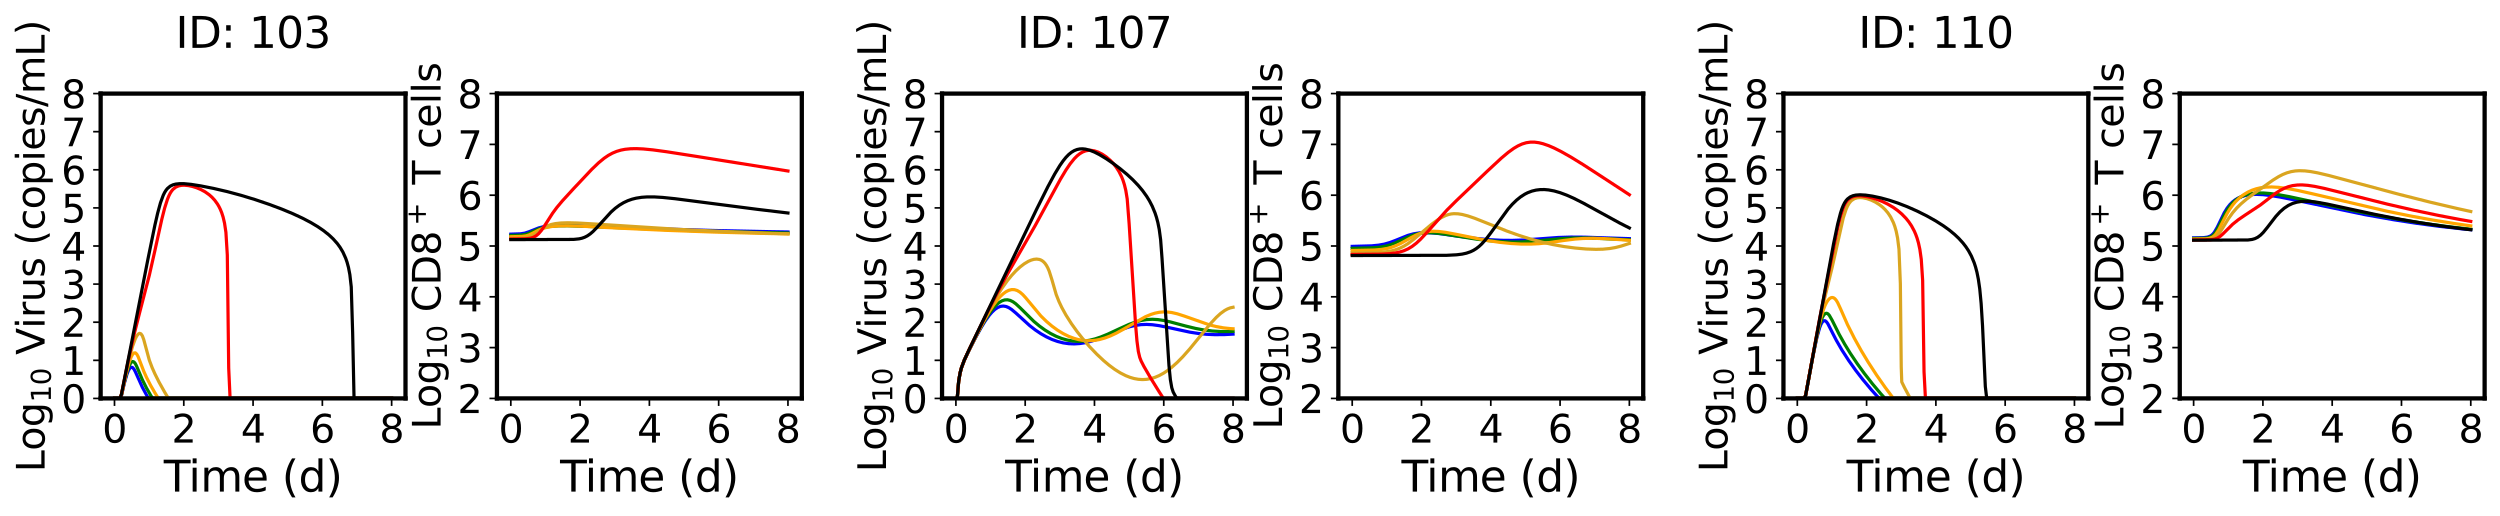 <?xml version="1.0" encoding="utf-8" standalone="no"?>
<!DOCTYPE svg PUBLIC "-//W3C//DTD SVG 1.1//EN"
  "http://www.w3.org/Graphics/SVG/1.1/DTD/svg11.dtd">
<svg xmlns:xlink="http://www.w3.org/1999/xlink" width="1170.312pt" height="241.491pt" viewBox="0 0 1170.312 241.491" xmlns="http://www.w3.org/2000/svg" version="1.1">
 <defs>
  <style type="text/css">*{stroke-linejoin: round; stroke-linecap: butt}</style>
 </defs>
 <g id="figure_1">
  <g id="patch_1">
   <path d="M 0 241.491 
L 1170.312 241.491 
L 1170.312 0 
L 0 0 
z
" style="fill: #ffffff"/>
  </g>
  <g id="axes_1">
   <g id="patch_2">
    <path d="M 47.112 186.515 
L 189.823 186.515 
L 189.823 43.804 
L 47.112 43.804 
z
" style="fill: #ffffff"/>
   </g>
   <g id="matplotlib.axis_1">
    <g id="xtick_1">
     <g id="line2d_1">
      <defs>
       <path id="m6fcdf76ec1" d="M 0 0 
L 0 3.5 
" style="stroke: #000000; stroke-width: 0.8"/>
      </defs>
      <g>
       <use xlink:href="#m6fcdf76ec1" x="53.599" y="186.515" style="stroke: #000000; stroke-width: 0.8"/>
      </g>
     </g>
     <g id="text_1">
      <!-- 0 -->
      <g transform="translate(47.873 207.192) scale(0.18 -0.18)">
       <defs>
        <path id="DejaVuSans-30" d="M 2034 4250 
Q 1547 4250 1301 3770 
Q 1056 3291 1056 2328 
Q 1056 1369 1301 889 
Q 1547 409 2034 409 
Q 2525 409 2770 889 
Q 3016 1369 3016 2328 
Q 3016 3291 2770 3770 
Q 2525 4250 2034 4250 
z
M 2034 4750 
Q 2819 4750 3233 4129 
Q 3647 3509 3647 2328 
Q 3647 1150 3233 529 
Q 2819 -91 2034 -91 
Q 1250 -91 836 529 
Q 422 1150 422 2328 
Q 422 3509 836 4129 
Q 1250 4750 2034 4750 
z
" transform="scale(0.016)"/>
       </defs>
       <use xlink:href="#DejaVuSans-30"/>
      </g>
     </g>
    </g>
    <g id="xtick_2">
     <g id="line2d_2">
      <g>
       <use xlink:href="#m6fcdf76ec1" x="86.034" y="186.515" style="stroke: #000000; stroke-width: 0.8"/>
      </g>
     </g>
     <g id="text_2">
      <!-- 2 -->
      <g transform="translate(80.307 207.192) scale(0.18 -0.18)">
       <defs>
        <path id="DejaVuSans-32" d="M 1228 531 
L 3431 531 
L 3431 0 
L 469 0 
L 469 531 
Q 828 903 1448 1529 
Q 2069 2156 2228 2338 
Q 2531 2678 2651 2914 
Q 2772 3150 2772 3378 
Q 2772 3750 2511 3984 
Q 2250 4219 1831 4219 
Q 1534 4219 1204 4116 
Q 875 4013 500 3803 
L 500 4441 
Q 881 4594 1212 4672 
Q 1544 4750 1819 4750 
Q 2544 4750 2975 4387 
Q 3406 4025 3406 3419 
Q 3406 3131 3298 2873 
Q 3191 2616 2906 2266 
Q 2828 2175 2409 1742 
Q 1991 1309 1228 531 
z
" transform="scale(0.016)"/>
       </defs>
       <use xlink:href="#DejaVuSans-32"/>
      </g>
     </g>
    </g>
    <g id="xtick_3">
     <g id="line2d_3">
      <g>
       <use xlink:href="#m6fcdf76ec1" x="118.468" y="186.515" style="stroke: #000000; stroke-width: 0.8"/>
      </g>
     </g>
     <g id="text_3">
      <!-- 4 -->
      <g transform="translate(112.742 207.192) scale(0.18 -0.18)">
       <defs>
        <path id="DejaVuSans-34" d="M 2419 4116 
L 825 1625 
L 2419 1625 
L 2419 4116 
z
M 2253 4666 
L 3047 4666 
L 3047 1625 
L 3713 1625 
L 3713 1100 
L 3047 1100 
L 3047 0 
L 2419 0 
L 2419 1100 
L 313 1100 
L 313 1709 
L 2253 4666 
z
" transform="scale(0.016)"/>
       </defs>
       <use xlink:href="#DejaVuSans-34"/>
      </g>
     </g>
    </g>
    <g id="xtick_4">
     <g id="line2d_4">
      <g>
       <use xlink:href="#m6fcdf76ec1" x="150.902" y="186.515" style="stroke: #000000; stroke-width: 0.8"/>
      </g>
     </g>
     <g id="text_4">
      <!-- 6 -->
      <g transform="translate(145.176 207.192) scale(0.18 -0.18)">
       <defs>
        <path id="DejaVuSans-36" d="M 2113 2584 
Q 1688 2584 1439 2293 
Q 1191 2003 1191 1497 
Q 1191 994 1439 701 
Q 1688 409 2113 409 
Q 2538 409 2786 701 
Q 3034 994 3034 1497 
Q 3034 2003 2786 2293 
Q 2538 2584 2113 2584 
z
M 3366 4563 
L 3366 3988 
Q 3128 4100 2886 4159 
Q 2644 4219 2406 4219 
Q 1781 4219 1451 3797 
Q 1122 3375 1075 2522 
Q 1259 2794 1537 2939 
Q 1816 3084 2150 3084 
Q 2853 3084 3261 2657 
Q 3669 2231 3669 1497 
Q 3669 778 3244 343 
Q 2819 -91 2113 -91 
Q 1303 -91 875 529 
Q 447 1150 447 2328 
Q 447 3434 972 4092 
Q 1497 4750 2381 4750 
Q 2619 4750 2861 4703 
Q 3103 4656 3366 4563 
z
" transform="scale(0.016)"/>
       </defs>
       <use xlink:href="#DejaVuSans-36"/>
      </g>
     </g>
    </g>
    <g id="xtick_5">
     <g id="line2d_5">
      <g>
       <use xlink:href="#m6fcdf76ec1" x="183.337" y="186.515" style="stroke: #000000; stroke-width: 0.8"/>
      </g>
     </g>
     <g id="text_5">
      <!-- 8 -->
      <g transform="translate(177.61 207.192) scale(0.18 -0.18)">
       <defs>
        <path id="DejaVuSans-38" d="M 2034 2216 
Q 1584 2216 1326 1975 
Q 1069 1734 1069 1313 
Q 1069 891 1326 650 
Q 1584 409 2034 409 
Q 2484 409 2743 651 
Q 3003 894 3003 1313 
Q 3003 1734 2745 1975 
Q 2488 2216 2034 2216 
z
M 1403 2484 
Q 997 2584 770 2862 
Q 544 3141 544 3541 
Q 544 4100 942 4425 
Q 1341 4750 2034 4750 
Q 2731 4750 3128 4425 
Q 3525 4100 3525 3541 
Q 3525 3141 3298 2862 
Q 3072 2584 2669 2484 
Q 3125 2378 3379 2068 
Q 3634 1759 3634 1313 
Q 3634 634 3220 271 
Q 2806 -91 2034 -91 
Q 1263 -91 848 271 
Q 434 634 434 1313 
Q 434 1759 690 2068 
Q 947 2378 1403 2484 
z
M 1172 3481 
Q 1172 3119 1398 2916 
Q 1625 2713 2034 2713 
Q 2441 2713 2670 2916 
Q 2900 3119 2900 3481 
Q 2900 3844 2670 4047 
Q 2441 4250 2034 4250 
Q 1625 4250 1398 4047 
Q 1172 3844 1172 3481 
z
" transform="scale(0.016)"/>
       </defs>
       <use xlink:href="#DejaVuSans-38"/>
      </g>
     </g>
    </g>
    <g id="text_6">
     <!-- Time (d) -->
     <g transform="translate(76.671 230.132) scale(0.2 -0.2)">
      <defs>
       <path id="DejaVuSans-54" d="M -19 4666 
L 3928 4666 
L 3928 4134 
L 2272 4134 
L 2272 0 
L 1638 0 
L 1638 4134 
L -19 4134 
L -19 4666 
z
" transform="scale(0.016)"/>
       <path id="DejaVuSans-69" d="M 603 3500 
L 1178 3500 
L 1178 0 
L 603 0 
L 603 3500 
z
M 603 4863 
L 1178 4863 
L 1178 4134 
L 603 4134 
L 603 4863 
z
" transform="scale(0.016)"/>
       <path id="DejaVuSans-6d" d="M 3328 2828 
Q 3544 3216 3844 3400 
Q 4144 3584 4550 3584 
Q 5097 3584 5394 3201 
Q 5691 2819 5691 2113 
L 5691 0 
L 5113 0 
L 5113 2094 
Q 5113 2597 4934 2840 
Q 4756 3084 4391 3084 
Q 3944 3084 3684 2787 
Q 3425 2491 3425 1978 
L 3425 0 
L 2847 0 
L 2847 2094 
Q 2847 2600 2669 2842 
Q 2491 3084 2119 3084 
Q 1678 3084 1418 2786 
Q 1159 2488 1159 1978 
L 1159 0 
L 581 0 
L 581 3500 
L 1159 3500 
L 1159 2956 
Q 1356 3278 1631 3431 
Q 1906 3584 2284 3584 
Q 2666 3584 2933 3390 
Q 3200 3197 3328 2828 
z
" transform="scale(0.016)"/>
       <path id="DejaVuSans-65" d="M 3597 1894 
L 3597 1613 
L 953 1613 
Q 991 1019 1311 708 
Q 1631 397 2203 397 
Q 2534 397 2845 478 
Q 3156 559 3463 722 
L 3463 178 
Q 3153 47 2828 -22 
Q 2503 -91 2169 -91 
Q 1331 -91 842 396 
Q 353 884 353 1716 
Q 353 2575 817 3079 
Q 1281 3584 2069 3584 
Q 2775 3584 3186 3129 
Q 3597 2675 3597 1894 
z
M 3022 2063 
Q 3016 2534 2758 2815 
Q 2500 3097 2075 3097 
Q 1594 3097 1305 2825 
Q 1016 2553 972 2059 
L 3022 2063 
z
" transform="scale(0.016)"/>
       <path id="DejaVuSans-20" transform="scale(0.016)"/>
       <path id="DejaVuSans-28" d="M 1984 4856 
Q 1566 4138 1362 3434 
Q 1159 2731 1159 2009 
Q 1159 1288 1364 580 
Q 1569 -128 1984 -844 
L 1484 -844 
Q 1016 -109 783 600 
Q 550 1309 550 2009 
Q 550 2706 781 3412 
Q 1013 4119 1484 4856 
L 1984 4856 
z
" transform="scale(0.016)"/>
       <path id="DejaVuSans-64" d="M 2906 2969 
L 2906 4863 
L 3481 4863 
L 3481 0 
L 2906 0 
L 2906 525 
Q 2725 213 2448 61 
Q 2172 -91 1784 -91 
Q 1150 -91 751 415 
Q 353 922 353 1747 
Q 353 2572 751 3078 
Q 1150 3584 1784 3584 
Q 2172 3584 2448 3432 
Q 2725 3281 2906 2969 
z
M 947 1747 
Q 947 1113 1208 752 
Q 1469 391 1925 391 
Q 2381 391 2643 752 
Q 2906 1113 2906 1747 
Q 2906 2381 2643 2742 
Q 2381 3103 1925 3103 
Q 1469 3103 1208 2742 
Q 947 2381 947 1747 
z
" transform="scale(0.016)"/>
       <path id="DejaVuSans-29" d="M 513 4856 
L 1013 4856 
Q 1481 4119 1714 3412 
Q 1947 2706 1947 2009 
Q 1947 1309 1714 600 
Q 1481 -109 1013 -844 
L 513 -844 
Q 928 -128 1133 580 
Q 1338 1288 1338 2009 
Q 1338 2731 1133 3434 
Q 928 4138 513 4856 
z
" transform="scale(0.016)"/>
      </defs>
      <use xlink:href="#DejaVuSans-54"/>
      <use xlink:href="#DejaVuSans-69" transform="translate(57.959 0)"/>
      <use xlink:href="#DejaVuSans-6d" transform="translate(85.742 0)"/>
      <use xlink:href="#DejaVuSans-65" transform="translate(183.154 0)"/>
      <use xlink:href="#DejaVuSans-20" transform="translate(244.678 0)"/>
      <use xlink:href="#DejaVuSans-28" transform="translate(276.465 0)"/>
      <use xlink:href="#DejaVuSans-64" transform="translate(315.479 0)"/>
      <use xlink:href="#DejaVuSans-29" transform="translate(378.955 0)"/>
     </g>
    </g>
   </g>
   <g id="matplotlib.axis_2">
    <g id="ytick_1">
     <g id="line2d_6">
      <defs>
       <path id="m87336e938a" d="M 0 0 
L -3.5 0 
" style="stroke: #000000; stroke-width: 0.8"/>
      </defs>
      <g>
       <use xlink:href="#m87336e938a" x="47.112" y="186.515" style="stroke: #000000; stroke-width: 0.8"/>
      </g>
     </g>
     <g id="text_7">
      <!-- 0 -->
      <g transform="translate(28.66 193.353) scale(0.18 -0.18)">
       <use xlink:href="#DejaVuSans-30"/>
      </g>
     </g>
    </g>
    <g id="ytick_2">
     <g id="line2d_7">
      <g>
       <use xlink:href="#m87336e938a" x="47.112" y="168.676" style="stroke: #000000; stroke-width: 0.8"/>
      </g>
     </g>
     <g id="text_8">
      <!-- 1 -->
      <g transform="translate(28.66 175.514) scale(0.18 -0.18)">
       <defs>
        <path id="DejaVuSans-31" d="M 794 531 
L 1825 531 
L 1825 4091 
L 703 3866 
L 703 4441 
L 1819 4666 
L 2450 4666 
L 2450 531 
L 3481 531 
L 3481 0 
L 794 0 
L 794 531 
z
" transform="scale(0.016)"/>
       </defs>
       <use xlink:href="#DejaVuSans-31"/>
      </g>
     </g>
    </g>
    <g id="ytick_3">
     <g id="line2d_8">
      <g>
       <use xlink:href="#m87336e938a" x="47.112" y="150.837" style="stroke: #000000; stroke-width: 0.8"/>
      </g>
     </g>
     <g id="text_9">
      <!-- 2 -->
      <g transform="translate(28.66 157.675) scale(0.18 -0.18)">
       <use xlink:href="#DejaVuSans-32"/>
      </g>
     </g>
    </g>
    <g id="ytick_4">
     <g id="line2d_9">
      <g>
       <use xlink:href="#m87336e938a" x="47.112" y="132.998" style="stroke: #000000; stroke-width: 0.8"/>
      </g>
     </g>
     <g id="text_10">
      <!-- 3 -->
      <g transform="translate(28.66 139.836) scale(0.18 -0.18)">
       <defs>
        <path id="DejaVuSans-33" d="M 2597 2516 
Q 3050 2419 3304 2112 
Q 3559 1806 3559 1356 
Q 3559 666 3084 287 
Q 2609 -91 1734 -91 
Q 1441 -91 1130 -33 
Q 819 25 488 141 
L 488 750 
Q 750 597 1062 519 
Q 1375 441 1716 441 
Q 2309 441 2620 675 
Q 2931 909 2931 1356 
Q 2931 1769 2642 2001 
Q 2353 2234 1838 2234 
L 1294 2234 
L 1294 2753 
L 1863 2753 
Q 2328 2753 2575 2939 
Q 2822 3125 2822 3475 
Q 2822 3834 2567 4026 
Q 2313 4219 1838 4219 
Q 1578 4219 1281 4162 
Q 984 4106 628 3988 
L 628 4550 
Q 988 4650 1302 4700 
Q 1616 4750 1894 4750 
Q 2613 4750 3031 4423 
Q 3450 4097 3450 3541 
Q 3450 3153 3228 2886 
Q 3006 2619 2597 2516 
z
" transform="scale(0.016)"/>
       </defs>
       <use xlink:href="#DejaVuSans-33"/>
      </g>
     </g>
    </g>
    <g id="ytick_5">
     <g id="line2d_10">
      <g>
       <use xlink:href="#m87336e938a" x="47.112" y="115.159" style="stroke: #000000; stroke-width: 0.8"/>
      </g>
     </g>
     <g id="text_11">
      <!-- 4 -->
      <g transform="translate(28.66 121.998) scale(0.18 -0.18)">
       <use xlink:href="#DejaVuSans-34"/>
      </g>
     </g>
    </g>
    <g id="ytick_6">
     <g id="line2d_11">
      <g>
       <use xlink:href="#m87336e938a" x="47.112" y="97.32" style="stroke: #000000; stroke-width: 0.8"/>
      </g>
     </g>
     <g id="text_12">
      <!-- 5 -->
      <g transform="translate(28.66 104.159) scale(0.18 -0.18)">
       <defs>
        <path id="DejaVuSans-35" d="M 691 4666 
L 3169 4666 
L 3169 4134 
L 1269 4134 
L 1269 2991 
Q 1406 3038 1543 3061 
Q 1681 3084 1819 3084 
Q 2600 3084 3056 2656 
Q 3513 2228 3513 1497 
Q 3513 744 3044 326 
Q 2575 -91 1722 -91 
Q 1428 -91 1123 -41 
Q 819 9 494 109 
L 494 744 
Q 775 591 1075 516 
Q 1375 441 1709 441 
Q 2250 441 2565 725 
Q 2881 1009 2881 1497 
Q 2881 1984 2565 2268 
Q 2250 2553 1709 2553 
Q 1456 2553 1204 2497 
Q 953 2441 691 2322 
L 691 4666 
z
" transform="scale(0.016)"/>
       </defs>
       <use xlink:href="#DejaVuSans-35"/>
      </g>
     </g>
    </g>
    <g id="ytick_7">
     <g id="line2d_12">
      <g>
       <use xlink:href="#m87336e938a" x="47.112" y="79.481" style="stroke: #000000; stroke-width: 0.8"/>
      </g>
     </g>
     <g id="text_13">
      <!-- 6 -->
      <g transform="translate(28.66 86.32) scale(0.18 -0.18)">
       <use xlink:href="#DejaVuSans-36"/>
      </g>
     </g>
    </g>
    <g id="ytick_8">
     <g id="line2d_13">
      <g>
       <use xlink:href="#m87336e938a" x="47.112" y="61.642" style="stroke: #000000; stroke-width: 0.8"/>
      </g>
     </g>
     <g id="text_14">
      <!-- 7 -->
      <g transform="translate(28.66 68.481) scale(0.18 -0.18)">
       <defs>
        <path id="DejaVuSans-37" d="M 525 4666 
L 3525 4666 
L 3525 4397 
L 1831 0 
L 1172 0 
L 2766 4134 
L 525 4134 
L 525 4666 
z
" transform="scale(0.016)"/>
       </defs>
       <use xlink:href="#DejaVuSans-37"/>
      </g>
     </g>
    </g>
    <g id="ytick_9">
     <g id="line2d_14">
      <g>
       <use xlink:href="#m87336e938a" x="47.112" y="43.804" style="stroke: #000000; stroke-width: 0.8"/>
      </g>
     </g>
     <g id="text_15">
      <!-- 8 -->
      <g transform="translate(28.66 50.642) scale(0.18 -0.18)">
       <use xlink:href="#DejaVuSans-38"/>
      </g>
     </g>
    </g>
    <g id="text_16">
     <!-- Log$_{10}$ Virus (copies/mL) -->
     <g transform="translate(20.88 220.999) rotate(-90) scale(0.18 -0.18)">
      <defs>
       <path id="DejaVuSans-4c" d="M 628 4666 
L 1259 4666 
L 1259 531 
L 3531 531 
L 3531 0 
L 628 0 
L 628 4666 
z
" transform="scale(0.016)"/>
       <path id="DejaVuSans-6f" d="M 1959 3097 
Q 1497 3097 1228 2736 
Q 959 2375 959 1747 
Q 959 1119 1226 758 
Q 1494 397 1959 397 
Q 2419 397 2687 759 
Q 2956 1122 2956 1747 
Q 2956 2369 2687 2733 
Q 2419 3097 1959 3097 
z
M 1959 3584 
Q 2709 3584 3137 3096 
Q 3566 2609 3566 1747 
Q 3566 888 3137 398 
Q 2709 -91 1959 -91 
Q 1206 -91 779 398 
Q 353 888 353 1747 
Q 353 2609 779 3096 
Q 1206 3584 1959 3584 
z
" transform="scale(0.016)"/>
       <path id="DejaVuSans-67" d="M 2906 1791 
Q 2906 2416 2648 2759 
Q 2391 3103 1925 3103 
Q 1463 3103 1205 2759 
Q 947 2416 947 1791 
Q 947 1169 1205 825 
Q 1463 481 1925 481 
Q 2391 481 2648 825 
Q 2906 1169 2906 1791 
z
M 3481 434 
Q 3481 -459 3084 -895 
Q 2688 -1331 1869 -1331 
Q 1566 -1331 1297 -1286 
Q 1028 -1241 775 -1147 
L 775 -588 
Q 1028 -725 1275 -790 
Q 1522 -856 1778 -856 
Q 2344 -856 2625 -561 
Q 2906 -266 2906 331 
L 2906 616 
Q 2728 306 2450 153 
Q 2172 0 1784 0 
Q 1141 0 747 490 
Q 353 981 353 1791 
Q 353 2603 747 3093 
Q 1141 3584 1784 3584 
Q 2172 3584 2450 3431 
Q 2728 3278 2906 2969 
L 2906 3500 
L 3481 3500 
L 3481 434 
z
" transform="scale(0.016)"/>
       <path id="DejaVuSans-56" d="M 1831 0 
L 50 4666 
L 709 4666 
L 2188 738 
L 3669 4666 
L 4325 4666 
L 2547 0 
L 1831 0 
z
" transform="scale(0.016)"/>
       <path id="DejaVuSans-72" d="M 2631 2963 
Q 2534 3019 2420 3045 
Q 2306 3072 2169 3072 
Q 1681 3072 1420 2755 
Q 1159 2438 1159 1844 
L 1159 0 
L 581 0 
L 581 3500 
L 1159 3500 
L 1159 2956 
Q 1341 3275 1631 3429 
Q 1922 3584 2338 3584 
Q 2397 3584 2469 3576 
Q 2541 3569 2628 3553 
L 2631 2963 
z
" transform="scale(0.016)"/>
       <path id="DejaVuSans-75" d="M 544 1381 
L 544 3500 
L 1119 3500 
L 1119 1403 
Q 1119 906 1312 657 
Q 1506 409 1894 409 
Q 2359 409 2629 706 
Q 2900 1003 2900 1516 
L 2900 3500 
L 3475 3500 
L 3475 0 
L 2900 0 
L 2900 538 
Q 2691 219 2414 64 
Q 2138 -91 1772 -91 
Q 1169 -91 856 284 
Q 544 659 544 1381 
z
M 1991 3584 
L 1991 3584 
z
" transform="scale(0.016)"/>
       <path id="DejaVuSans-73" d="M 2834 3397 
L 2834 2853 
Q 2591 2978 2328 3040 
Q 2066 3103 1784 3103 
Q 1356 3103 1142 2972 
Q 928 2841 928 2578 
Q 928 2378 1081 2264 
Q 1234 2150 1697 2047 
L 1894 2003 
Q 2506 1872 2764 1633 
Q 3022 1394 3022 966 
Q 3022 478 2636 193 
Q 2250 -91 1575 -91 
Q 1294 -91 989 -36 
Q 684 19 347 128 
L 347 722 
Q 666 556 975 473 
Q 1284 391 1588 391 
Q 1994 391 2212 530 
Q 2431 669 2431 922 
Q 2431 1156 2273 1281 
Q 2116 1406 1581 1522 
L 1381 1569 
Q 847 1681 609 1914 
Q 372 2147 372 2553 
Q 372 3047 722 3315 
Q 1072 3584 1716 3584 
Q 2034 3584 2315 3537 
Q 2597 3491 2834 3397 
z
" transform="scale(0.016)"/>
       <path id="DejaVuSans-63" d="M 3122 3366 
L 3122 2828 
Q 2878 2963 2633 3030 
Q 2388 3097 2138 3097 
Q 1578 3097 1268 2742 
Q 959 2388 959 1747 
Q 959 1106 1268 751 
Q 1578 397 2138 397 
Q 2388 397 2633 464 
Q 2878 531 3122 666 
L 3122 134 
Q 2881 22 2623 -34 
Q 2366 -91 2075 -91 
Q 1284 -91 818 406 
Q 353 903 353 1747 
Q 353 2603 823 3093 
Q 1294 3584 2113 3584 
Q 2378 3584 2631 3529 
Q 2884 3475 3122 3366 
z
" transform="scale(0.016)"/>
       <path id="DejaVuSans-70" d="M 1159 525 
L 1159 -1331 
L 581 -1331 
L 581 3500 
L 1159 3500 
L 1159 2969 
Q 1341 3281 1617 3432 
Q 1894 3584 2278 3584 
Q 2916 3584 3314 3078 
Q 3713 2572 3713 1747 
Q 3713 922 3314 415 
Q 2916 -91 2278 -91 
Q 1894 -91 1617 61 
Q 1341 213 1159 525 
z
M 3116 1747 
Q 3116 2381 2855 2742 
Q 2594 3103 2138 3103 
Q 1681 3103 1420 2742 
Q 1159 2381 1159 1747 
Q 1159 1113 1420 752 
Q 1681 391 2138 391 
Q 2594 391 2855 752 
Q 3116 1113 3116 1747 
z
" transform="scale(0.016)"/>
       <path id="DejaVuSans-2f" d="M 1625 4666 
L 2156 4666 
L 531 -594 
L 0 -594 
L 1625 4666 
z
" transform="scale(0.016)"/>
      </defs>
      <use xlink:href="#DejaVuSans-4c" transform="translate(0 0.016)"/>
      <use xlink:href="#DejaVuSans-6f" transform="translate(55.713 0.016)"/>
      <use xlink:href="#DejaVuSans-67" transform="translate(116.895 0.016)"/>
      <use xlink:href="#DejaVuSans-31" transform="translate(181.328 -16.391) scale(0.7)"/>
      <use xlink:href="#DejaVuSans-30" transform="translate(225.864 -16.391) scale(0.7)"/>
      <use xlink:href="#DejaVuSans-20" transform="translate(273.135 0.016)"/>
      <use xlink:href="#DejaVuSans-56" transform="translate(304.922 0.016)"/>
      <use xlink:href="#DejaVuSans-69" transform="translate(373.33 0.016)"/>
      <use xlink:href="#DejaVuSans-72" transform="translate(401.113 0.016)"/>
      <use xlink:href="#DejaVuSans-75" transform="translate(442.227 0.016)"/>
      <use xlink:href="#DejaVuSans-73" transform="translate(505.605 0.016)"/>
      <use xlink:href="#DejaVuSans-20" transform="translate(557.705 0.016)"/>
      <use xlink:href="#DejaVuSans-28" transform="translate(589.492 0.016)"/>
      <use xlink:href="#DejaVuSans-63" transform="translate(628.506 0.016)"/>
      <use xlink:href="#DejaVuSans-6f" transform="translate(683.486 0.016)"/>
      <use xlink:href="#DejaVuSans-70" transform="translate(744.668 0.016)"/>
      <use xlink:href="#DejaVuSans-69" transform="translate(808.145 0.016)"/>
      <use xlink:href="#DejaVuSans-65" transform="translate(835.928 0.016)"/>
      <use xlink:href="#DejaVuSans-73" transform="translate(897.451 0.016)"/>
      <use xlink:href="#DejaVuSans-2f" transform="translate(949.551 0.016)"/>
      <use xlink:href="#DejaVuSans-6d" transform="translate(983.242 0.016)"/>
      <use xlink:href="#DejaVuSans-4c" transform="translate(1080.654 0.016)"/>
      <use xlink:href="#DejaVuSans-29" transform="translate(1136.367 0.016)"/>
     </g>
    </g>
   </g>
   <g id="line2d_15">
    <path d="M 53.599 186.515 
L 56.207 186.515 
L 56.859 185.185 
L 58.163 179.558 
L 59.467 175.057 
L 60.119 173.455 
L 60.771 172.365 
L 61.423 171.892 
L 62.075 172.059 
L 62.727 172.828 
L 63.379 174.058 
L 66.638 181.293 
L 68.594 184.914 
L 69.246 186.035 
L 69.898 186.515 
L 183.337 186.515 
L 183.337 186.515 
" clip-path="url(#p5a4a60a918)" style="fill: none; stroke: #0000ff; stroke-width: 1.5; stroke-linecap: square"/>
   </g>
   <g id="line2d_16">
    <path d="M 53.599 186.515 
L 56.207 186.515 
L 56.859 185.016 
L 58.163 179.132 
L 59.467 174.139 
L 60.119 172.168 
L 60.771 170.625 
L 61.423 169.624 
L 62.075 169.223 
L 62.727 169.453 
L 63.379 170.263 
L 64.031 171.58 
L 66.638 177.774 
L 68.594 181.668 
L 70.55 185.081 
L 71.202 186.133 
L 71.854 186.515 
L 183.337 186.515 
L 183.337 186.515 
" clip-path="url(#p5a4a60a918)" style="fill: none; stroke: #008000; stroke-width: 1.5; stroke-linecap: square"/>
   </g>
   <g id="line2d_17">
    <path d="M 53.599 186.515 
L 56.207 186.515 
L 56.859 184.85 
L 58.815 175.844 
L 60.119 170.8 
L 60.771 168.73 
L 61.423 167.077 
L 62.075 165.879 
L 62.727 165.225 
L 63.379 165.186 
L 64.031 165.783 
L 64.682 166.988 
L 65.986 170.391 
L 67.29 173.779 
L 68.594 176.697 
L 70.55 180.499 
L 72.506 183.868 
L 73.81 185.965 
L 74.462 186.515 
L 183.337 186.515 
L 183.337 186.515 
" clip-path="url(#p5a4a60a918)" style="fill: none; stroke: #ffa500; stroke-width: 1.5; stroke-linecap: square"/>
   </g>
   <g id="line2d_18">
    <path d="M 53.599 186.515 
L 56.207 186.515 
L 56.859 184.685 
L 59.467 172.201 
L 60.771 166.693 
L 62.075 162.033 
L 63.379 158.503 
L 64.031 157.248 
L 64.682 156.407 
L 65.334 156.038 
L 65.986 156.26 
L 66.638 157.201 
L 67.29 158.971 
L 69.898 168.602 
L 71.202 172.06 
L 72.506 175.001 
L 74.462 178.905 
L 77.069 183.554 
L 78.373 185.724 
L 79.025 186.515 
L 183.337 186.515 
L 183.337 186.515 
" clip-path="url(#p5a4a60a918)" style="fill: none; stroke: #daa520; stroke-width: 1.5; stroke-linecap: square"/>
   </g>
   <g id="line2d_19">
    <path d="M 53.599 186.515 
L 56.207 186.515 
L 56.859 184.591 
L 60.119 168.445 
L 62.727 156.754 
L 65.334 146.463 
L 69.898 128.859 
L 72.506 117.316 
L 75.766 102.542 
L 77.069 97.433 
L 78.373 93.336 
L 79.025 91.741 
L 79.677 90.451 
L 80.329 89.432 
L 80.981 88.644 
L 82.285 87.596 
L 83.589 87.028 
L 84.893 86.762 
L 86.197 86.699 
L 88.153 86.872 
L 90.108 87.284 
L 92.064 87.9 
L 94.02 88.723 
L 95.976 89.789 
L 97.932 91.171 
L 99.236 92.331 
L 100.539 93.76 
L 101.843 95.576 
L 102.495 96.694 
L 103.147 98.014 
L 103.799 99.617 
L 104.451 101.648 
L 105.103 104.417 
L 105.755 108.754 
L 106.407 119.359 
L 107.059 172.328 
L 107.711 186.515 
L 183.337 186.515 
L 183.337 186.515 
" clip-path="url(#p5a4a60a918)" style="fill: none; stroke: #ff0000; stroke-width: 1.5; stroke-linecap: square"/>
   </g>
   <g id="line2d_20">
    <path d="M 53.599 186.515 
L 56.207 186.515 
L 56.859 184.525 
L 69.246 121.345 
L 72.506 105.419 
L 73.81 99.751 
L 75.114 94.972 
L 76.417 91.406 
L 77.069 90.091 
L 77.721 89.051 
L 78.373 88.245 
L 79.677 87.152 
L 80.981 86.52 
L 82.285 86.171 
L 84.241 85.967 
L 86.197 85.992 
L 89.456 86.307 
L 94.02 87.029 
L 99.888 88.186 
L 106.407 89.7 
L 112.926 91.456 
L 119.446 93.444 
L 125.965 95.654 
L 131.833 97.851 
L 137.048 100.016 
L 141.612 102.135 
L 145.524 104.185 
L 148.783 106.132 
L 151.391 107.913 
L 153.999 109.985 
L 155.955 111.82 
L 157.911 114.028 
L 159.215 115.817 
L 160.519 118.01 
L 161.822 120.888 
L 162.474 122.772 
L 163.126 125.182 
L 163.778 128.564 
L 164.43 134.334 
L 165.082 155.768 
L 165.734 186.515 
L 183.337 186.515 
L 183.337 186.515 
" clip-path="url(#p5a4a60a918)" style="fill: none; stroke: #000000; stroke-width: 1.5; stroke-linecap: square"/>
   </g>
   <g id="patch_3">
    <path d="M 47.112 186.515 
L 47.112 43.804 
" style="fill: none; stroke: #000000; stroke-width: 2; stroke-linejoin: miter; stroke-linecap: square"/>
   </g>
   <g id="patch_4">
    <path d="M 189.823 186.515 
L 189.823 43.804 
" style="fill: none; stroke: #000000; stroke-width: 2; stroke-linejoin: miter; stroke-linecap: square"/>
   </g>
   <g id="patch_5">
    <path d="M 47.112 186.515 
L 189.823 186.515 
" style="fill: none; stroke: #000000; stroke-width: 2; stroke-linejoin: miter; stroke-linecap: square"/>
   </g>
   <g id="patch_6">
    <path d="M 47.112 43.804 
L 189.823 43.804 
" style="fill: none; stroke: #000000; stroke-width: 2; stroke-linejoin: miter; stroke-linecap: square"/>
   </g>
   <g id="text_17">
    <!-- ID: 103 -->
    <g transform="translate(82.184 22.397) scale(0.2 -0.2)">
     <defs>
      <path id="DejaVuSans-49" d="M 628 4666 
L 1259 4666 
L 1259 0 
L 628 0 
L 628 4666 
z
" transform="scale(0.016)"/>
      <path id="DejaVuSans-44" d="M 1259 4147 
L 1259 519 
L 2022 519 
Q 2988 519 3436 956 
Q 3884 1394 3884 2338 
Q 3884 3275 3436 3711 
Q 2988 4147 2022 4147 
L 1259 4147 
z
M 628 4666 
L 1925 4666 
Q 3281 4666 3915 4102 
Q 4550 3538 4550 2338 
Q 4550 1131 3912 565 
Q 3275 0 1925 0 
L 628 0 
L 628 4666 
z
" transform="scale(0.016)"/>
      <path id="DejaVuSans-3a" d="M 750 794 
L 1409 794 
L 1409 0 
L 750 0 
L 750 794 
z
M 750 3309 
L 1409 3309 
L 1409 2516 
L 750 2516 
L 750 3309 
z
" transform="scale(0.016)"/>
     </defs>
     <use xlink:href="#DejaVuSans-49"/>
     <use xlink:href="#DejaVuSans-44" transform="translate(29.492 0)"/>
     <use xlink:href="#DejaVuSans-3a" transform="translate(106.494 0)"/>
     <use xlink:href="#DejaVuSans-20" transform="translate(140.186 0)"/>
     <use xlink:href="#DejaVuSans-31" transform="translate(171.973 0)"/>
     <use xlink:href="#DejaVuSans-30" transform="translate(235.596 0)"/>
     <use xlink:href="#DejaVuSans-33" transform="translate(299.219 0)"/>
    </g>
   </g>
  </g>
  <g id="axes_2">
   <g id="patch_7">
    <path d="M 232.637 186.515 
L 375.348 186.515 
L 375.348 43.804 
L 232.637 43.804 
z
" style="fill: #ffffff"/>
   </g>
   <g id="matplotlib.axis_3">
    <g id="xtick_6">
     <g id="line2d_21">
      <g>
       <use xlink:href="#m6fcdf76ec1" x="239.124" y="186.515" style="stroke: #000000; stroke-width: 0.8"/>
      </g>
     </g>
     <g id="text_18">
      <!-- 0 -->
      <g transform="translate(233.397 207.192) scale(0.18 -0.18)">
       <use xlink:href="#DejaVuSans-30"/>
      </g>
     </g>
    </g>
    <g id="xtick_7">
     <g id="line2d_22">
      <g>
       <use xlink:href="#m6fcdf76ec1" x="271.558" y="186.515" style="stroke: #000000; stroke-width: 0.8"/>
      </g>
     </g>
     <g id="text_19">
      <!-- 2 -->
      <g transform="translate(265.832 207.192) scale(0.18 -0.18)">
       <use xlink:href="#DejaVuSans-32"/>
      </g>
     </g>
    </g>
    <g id="xtick_8">
     <g id="line2d_23">
      <g>
       <use xlink:href="#m6fcdf76ec1" x="303.992" y="186.515" style="stroke: #000000; stroke-width: 0.8"/>
      </g>
     </g>
     <g id="text_20">
      <!-- 4 -->
      <g transform="translate(298.266 207.192) scale(0.18 -0.18)">
       <use xlink:href="#DejaVuSans-34"/>
      </g>
     </g>
    </g>
    <g id="xtick_9">
     <g id="line2d_24">
      <g>
       <use xlink:href="#m6fcdf76ec1" x="336.427" y="186.515" style="stroke: #000000; stroke-width: 0.8"/>
      </g>
     </g>
     <g id="text_21">
      <!-- 6 -->
      <g transform="translate(330.7 207.192) scale(0.18 -0.18)">
       <use xlink:href="#DejaVuSans-36"/>
      </g>
     </g>
    </g>
    <g id="xtick_10">
     <g id="line2d_25">
      <g>
       <use xlink:href="#m6fcdf76ec1" x="368.861" y="186.515" style="stroke: #000000; stroke-width: 0.8"/>
      </g>
     </g>
     <g id="text_22">
      <!-- 8 -->
      <g transform="translate(363.135 207.192) scale(0.18 -0.18)">
       <use xlink:href="#DejaVuSans-38"/>
      </g>
     </g>
    </g>
    <g id="text_23">
     <!-- Time (d) -->
     <g transform="translate(262.195 230.132) scale(0.2 -0.2)">
      <use xlink:href="#DejaVuSans-54"/>
      <use xlink:href="#DejaVuSans-69" transform="translate(57.959 0)"/>
      <use xlink:href="#DejaVuSans-6d" transform="translate(85.742 0)"/>
      <use xlink:href="#DejaVuSans-65" transform="translate(183.154 0)"/>
      <use xlink:href="#DejaVuSans-20" transform="translate(244.678 0)"/>
      <use xlink:href="#DejaVuSans-28" transform="translate(276.465 0)"/>
      <use xlink:href="#DejaVuSans-64" transform="translate(315.479 0)"/>
      <use xlink:href="#DejaVuSans-29" transform="translate(378.955 0)"/>
     </g>
    </g>
   </g>
   <g id="matplotlib.axis_4">
    <g id="ytick_10">
     <g id="line2d_26">
      <g>
       <use xlink:href="#m87336e938a" x="232.637" y="186.515" style="stroke: #000000; stroke-width: 0.8"/>
      </g>
     </g>
     <g id="text_24">
      <!-- 2 -->
      <g transform="translate(214.184 193.353) scale(0.18 -0.18)">
       <use xlink:href="#DejaVuSans-32"/>
      </g>
     </g>
    </g>
    <g id="ytick_11">
     <g id="line2d_27">
      <g>
       <use xlink:href="#m87336e938a" x="232.637" y="162.729" style="stroke: #000000; stroke-width: 0.8"/>
      </g>
     </g>
     <g id="text_25">
      <!-- 3 -->
      <g transform="translate(214.184 169.568) scale(0.18 -0.18)">
       <use xlink:href="#DejaVuSans-33"/>
      </g>
     </g>
    </g>
    <g id="ytick_12">
     <g id="line2d_28">
      <g>
       <use xlink:href="#m87336e938a" x="232.637" y="138.944" style="stroke: #000000; stroke-width: 0.8"/>
      </g>
     </g>
     <g id="text_26">
      <!-- 4 -->
      <g transform="translate(214.184 145.783) scale(0.18 -0.18)">
       <use xlink:href="#DejaVuSans-34"/>
      </g>
     </g>
    </g>
    <g id="ytick_13">
     <g id="line2d_29">
      <g>
       <use xlink:href="#m87336e938a" x="232.637" y="115.159" style="stroke: #000000; stroke-width: 0.8"/>
      </g>
     </g>
     <g id="text_27">
      <!-- 5 -->
      <g transform="translate(214.184 121.998) scale(0.18 -0.18)">
       <use xlink:href="#DejaVuSans-35"/>
      </g>
     </g>
    </g>
    <g id="ytick_14">
     <g id="line2d_30">
      <g>
       <use xlink:href="#m87336e938a" x="232.637" y="91.374" style="stroke: #000000; stroke-width: 0.8"/>
      </g>
     </g>
     <g id="text_28">
      <!-- 6 -->
      <g transform="translate(214.184 98.212) scale(0.18 -0.18)">
       <use xlink:href="#DejaVuSans-36"/>
      </g>
     </g>
    </g>
    <g id="ytick_15">
     <g id="line2d_31">
      <g>
       <use xlink:href="#m87336e938a" x="232.637" y="67.589" style="stroke: #000000; stroke-width: 0.8"/>
      </g>
     </g>
     <g id="text_29">
      <!-- 7 -->
      <g transform="translate(214.184 74.427) scale(0.18 -0.18)">
       <use xlink:href="#DejaVuSans-37"/>
      </g>
     </g>
    </g>
    <g id="ytick_16">
     <g id="line2d_32">
      <g>
       <use xlink:href="#m87336e938a" x="232.637" y="43.804" style="stroke: #000000; stroke-width: 0.8"/>
      </g>
     </g>
     <g id="text_30">
      <!-- 8 -->
      <g transform="translate(214.184 50.642) scale(0.18 -0.18)">
       <use xlink:href="#DejaVuSans-38"/>
      </g>
     </g>
    </g>
    <g id="text_31">
     <!-- Log$_{10}$ CD8$^+$ T cells -->
     <g transform="translate(206.404 201.019) rotate(-90) scale(0.18 -0.18)">
      <defs>
       <path id="DejaVuSans-43" d="M 4122 4306 
L 4122 3641 
Q 3803 3938 3442 4084 
Q 3081 4231 2675 4231 
Q 1875 4231 1450 3742 
Q 1025 3253 1025 2328 
Q 1025 1406 1450 917 
Q 1875 428 2675 428 
Q 3081 428 3442 575 
Q 3803 722 4122 1019 
L 4122 359 
Q 3791 134 3420 21 
Q 3050 -91 2638 -91 
Q 1578 -91 968 557 
Q 359 1206 359 2328 
Q 359 3453 968 4101 
Q 1578 4750 2638 4750 
Q 3056 4750 3426 4639 
Q 3797 4528 4122 4306 
z
" transform="scale(0.016)"/>
       <path id="DejaVuSans-2b" d="M 2944 4013 
L 2944 2272 
L 4684 2272 
L 4684 1741 
L 2944 1741 
L 2944 0 
L 2419 0 
L 2419 1741 
L 678 1741 
L 678 2272 
L 2419 2272 
L 2419 4013 
L 2944 4013 
z
" transform="scale(0.016)"/>
       <path id="DejaVuSans-6c" d="M 603 4863 
L 1178 4863 
L 1178 0 
L 603 0 
L 603 4863 
z
" transform="scale(0.016)"/>
      </defs>
      <use xlink:href="#DejaVuSans-4c" transform="translate(0 0.827)"/>
      <use xlink:href="#DejaVuSans-6f" transform="translate(55.713 0.827)"/>
      <use xlink:href="#DejaVuSans-67" transform="translate(116.895 0.827)"/>
      <use xlink:href="#DejaVuSans-31" transform="translate(181.328 -15.58) scale(0.7)"/>
      <use xlink:href="#DejaVuSans-30" transform="translate(225.864 -15.58) scale(0.7)"/>
      <use xlink:href="#DejaVuSans-20" transform="translate(273.135 0.827)"/>
      <use xlink:href="#DejaVuSans-43" transform="translate(304.922 0.827)"/>
      <use xlink:href="#DejaVuSans-44" transform="translate(374.746 0.827)"/>
      <use xlink:href="#DejaVuSans-38" transform="translate(451.748 0.827)"/>
      <use xlink:href="#DejaVuSans-2b" transform="translate(529.966 39.108) scale(0.7)"/>
      <use xlink:href="#DejaVuSans-20" transform="translate(604.99 0.827)"/>
      <use xlink:href="#DejaVuSans-54" transform="translate(636.777 0.827)"/>
      <use xlink:href="#DejaVuSans-20" transform="translate(697.861 0.827)"/>
      <use xlink:href="#DejaVuSans-63" transform="translate(729.648 0.827)"/>
      <use xlink:href="#DejaVuSans-65" transform="translate(784.629 0.827)"/>
      <use xlink:href="#DejaVuSans-6c" transform="translate(846.152 0.827)"/>
      <use xlink:href="#DejaVuSans-6c" transform="translate(873.936 0.827)"/>
      <use xlink:href="#DejaVuSans-73" transform="translate(901.719 0.827)"/>
     </g>
    </g>
   </g>
   <g id="line2d_33">
    <path d="M 239.124 109.611 
L 243.687 109.458 
L 245.643 109.145 
L 247.599 108.506 
L 252.163 106.702 
L 254.118 106.198 
L 256.726 105.772 
L 259.986 105.512 
L 263.898 105.435 
L 270.417 105.574 
L 285.412 106.208 
L 310.186 107.188 
L 333.656 107.886 
L 360.386 108.454 
L 368.861 108.593 
L 368.861 108.593 
" clip-path="url(#pc18f176b2f)" style="fill: none; stroke: #0000ff; stroke-width: 1.5; stroke-linecap: square"/>
   </g>
   <g id="line2d_34">
    <path d="M 239.124 110.194 
L 243.687 110.07 
L 245.643 109.804 
L 246.947 109.444 
L 248.903 108.621 
L 251.511 107.439 
L 253.466 106.77 
L 255.422 106.304 
L 258.03 105.925 
L 261.29 105.711 
L 265.853 105.68 
L 273.025 105.903 
L 329.092 108.165 
L 354.518 108.799 
L 368.861 109.07 
L 368.861 109.07 
" clip-path="url(#pc18f176b2f)" style="fill: none; stroke: #008000; stroke-width: 1.5; stroke-linecap: square"/>
   </g>
   <g id="line2d_35">
    <path d="M 239.124 110.811 
L 244.339 110.677 
L 246.295 110.39 
L 247.599 109.998 
L 249.555 109.078 
L 252.163 107.71 
L 254.118 106.936 
L 256.074 106.405 
L 258.682 105.979 
L 261.942 105.743 
L 265.853 105.704 
L 272.373 105.906 
L 289.324 106.77 
L 312.142 107.835 
L 334.308 108.637 
L 358.43 109.284 
L 368.861 109.504 
L 368.861 109.504 
" clip-path="url(#pc18f176b2f)" style="fill: none; stroke: #ffa500; stroke-width: 1.5; stroke-linecap: square"/>
   </g>
   <g id="line2d_36">
    <path d="M 239.124 111.467 
L 244.991 111.357 
L 246.947 111.109 
L 248.251 110.743 
L 249.555 110.137 
L 250.859 109.282 
L 254.77 106.421 
L 256.074 105.768 
L 258.03 105.088 
L 259.986 104.671 
L 262.594 104.382 
L 265.853 104.281 
L 270.417 104.392 
L 278.24 104.845 
L 318.009 107.376 
L 338.219 108.354 
L 359.734 109.168 
L 368.861 109.452 
L 368.861 109.452 
" clip-path="url(#pc18f176b2f)" style="fill: none; stroke: #daa520; stroke-width: 1.5; stroke-linecap: square"/>
   </g>
   <g id="line2d_37">
    <path d="M 239.124 111.882 
L 246.295 111.774 
L 248.251 111.526 
L 249.555 111.146 
L 250.859 110.463 
L 252.163 109.372 
L 253.466 107.839 
L 255.422 104.917 
L 258.682 99.816 
L 260.638 97.165 
L 263.246 94.055 
L 268.461 88.358 
L 276.937 79.357 
L 280.196 76.232 
L 282.804 74.085 
L 284.76 72.752 
L 286.716 71.68 
L 288.672 70.864 
L 290.627 70.281 
L 292.583 69.897 
L 295.191 69.631 
L 297.799 69.579 
L 301.059 69.722 
L 305.622 70.164 
L 312.142 71.045 
L 325.832 73.186 
L 368.861 80.051 
L 368.861 80.051 
" clip-path="url(#pc18f176b2f)" style="fill: none; stroke: #ff0000; stroke-width: 1.5; stroke-linecap: square"/>
   </g>
   <g id="line2d_38">
    <path d="M 239.124 112.168 
L 268.461 112.079 
L 271.069 111.816 
L 272.373 111.526 
L 273.677 111.068 
L 274.981 110.4 
L 276.285 109.503 
L 277.588 108.384 
L 279.544 106.379 
L 286.064 99.231 
L 288.02 97.495 
L 289.975 96.042 
L 291.931 94.867 
L 293.887 93.95 
L 295.843 93.26 
L 297.799 92.766 
L 300.407 92.359 
L 303.014 92.178 
L 306.274 92.185 
L 310.186 92.42 
L 316.053 93.027 
L 327.788 94.541 
L 354.518 97.994 
L 368.861 99.709 
L 368.861 99.709 
" clip-path="url(#pc18f176b2f)" style="fill: none; stroke: #000000; stroke-width: 1.5; stroke-linecap: square"/>
   </g>
   <g id="patch_8">
    <path d="M 232.637 186.515 
L 232.637 43.804 
" style="fill: none; stroke: #000000; stroke-width: 2; stroke-linejoin: miter; stroke-linecap: square"/>
   </g>
   <g id="patch_9">
    <path d="M 375.348 186.515 
L 375.348 43.804 
" style="fill: none; stroke: #000000; stroke-width: 2; stroke-linejoin: miter; stroke-linecap: square"/>
   </g>
   <g id="patch_10">
    <path d="M 232.637 186.515 
L 375.348 186.515 
" style="fill: none; stroke: #000000; stroke-width: 2; stroke-linejoin: miter; stroke-linecap: square"/>
   </g>
   <g id="patch_11">
    <path d="M 232.637 43.804 
L 375.348 43.804 
" style="fill: none; stroke: #000000; stroke-width: 2; stroke-linejoin: miter; stroke-linecap: square"/>
   </g>
  </g>
  <g id="axes_3">
   <g id="patch_12">
    <path d="M 440.995 186.515 
L 583.706 186.515 
L 583.706 43.804 
L 440.995 43.804 
z
" style="fill: #ffffff"/>
   </g>
   <g id="matplotlib.axis_5">
    <g id="xtick_11">
     <g id="line2d_39">
      <g>
       <use xlink:href="#m6fcdf76ec1" x="447.482" y="186.515" style="stroke: #000000; stroke-width: 0.8"/>
      </g>
     </g>
     <g id="text_32">
      <!-- 0 -->
      <g transform="translate(441.755 207.192) scale(0.18 -0.18)">
       <use xlink:href="#DejaVuSans-30"/>
      </g>
     </g>
    </g>
    <g id="xtick_12">
     <g id="line2d_40">
      <g>
       <use xlink:href="#m6fcdf76ec1" x="479.916" y="186.515" style="stroke: #000000; stroke-width: 0.8"/>
      </g>
     </g>
     <g id="text_33">
      <!-- 2 -->
      <g transform="translate(474.19 207.192) scale(0.18 -0.18)">
       <use xlink:href="#DejaVuSans-32"/>
      </g>
     </g>
    </g>
    <g id="xtick_13">
     <g id="line2d_41">
      <g>
       <use xlink:href="#m6fcdf76ec1" x="512.35" y="186.515" style="stroke: #000000; stroke-width: 0.8"/>
      </g>
     </g>
     <g id="text_34">
      <!-- 4 -->
      <g transform="translate(506.624 207.192) scale(0.18 -0.18)">
       <use xlink:href="#DejaVuSans-34"/>
      </g>
     </g>
    </g>
    <g id="xtick_14">
     <g id="line2d_42">
      <g>
       <use xlink:href="#m6fcdf76ec1" x="544.785" y="186.515" style="stroke: #000000; stroke-width: 0.8"/>
      </g>
     </g>
     <g id="text_35">
      <!-- 6 -->
      <g transform="translate(539.058 207.192) scale(0.18 -0.18)">
       <use xlink:href="#DejaVuSans-36"/>
      </g>
     </g>
    </g>
    <g id="xtick_15">
     <g id="line2d_43">
      <g>
       <use xlink:href="#m6fcdf76ec1" x="577.219" y="186.515" style="stroke: #000000; stroke-width: 0.8"/>
      </g>
     </g>
     <g id="text_36">
      <!-- 8 -->
      <g transform="translate(571.493 207.192) scale(0.18 -0.18)">
       <use xlink:href="#DejaVuSans-38"/>
      </g>
     </g>
    </g>
    <g id="text_37">
     <!-- Time (d) -->
     <g transform="translate(470.553 230.132) scale(0.2 -0.2)">
      <use xlink:href="#DejaVuSans-54"/>
      <use xlink:href="#DejaVuSans-69" transform="translate(57.959 0)"/>
      <use xlink:href="#DejaVuSans-6d" transform="translate(85.742 0)"/>
      <use xlink:href="#DejaVuSans-65" transform="translate(183.154 0)"/>
      <use xlink:href="#DejaVuSans-20" transform="translate(244.678 0)"/>
      <use xlink:href="#DejaVuSans-28" transform="translate(276.465 0)"/>
      <use xlink:href="#DejaVuSans-64" transform="translate(315.479 0)"/>
      <use xlink:href="#DejaVuSans-29" transform="translate(378.955 0)"/>
     </g>
    </g>
   </g>
   <g id="matplotlib.axis_6">
    <g id="ytick_17">
     <g id="line2d_44">
      <g>
       <use xlink:href="#m87336e938a" x="440.995" y="186.515" style="stroke: #000000; stroke-width: 0.8"/>
      </g>
     </g>
     <g id="text_38">
      <!-- 0 -->
      <g transform="translate(422.542 193.353) scale(0.18 -0.18)">
       <use xlink:href="#DejaVuSans-30"/>
      </g>
     </g>
    </g>
    <g id="ytick_18">
     <g id="line2d_45">
      <g>
       <use xlink:href="#m87336e938a" x="440.995" y="168.676" style="stroke: #000000; stroke-width: 0.8"/>
      </g>
     </g>
     <g id="text_39">
      <!-- 1 -->
      <g transform="translate(422.542 175.514) scale(0.18 -0.18)">
       <use xlink:href="#DejaVuSans-31"/>
      </g>
     </g>
    </g>
    <g id="ytick_19">
     <g id="line2d_46">
      <g>
       <use xlink:href="#m87336e938a" x="440.995" y="150.837" style="stroke: #000000; stroke-width: 0.8"/>
      </g>
     </g>
     <g id="text_40">
      <!-- 2 -->
      <g transform="translate(422.542 157.675) scale(0.18 -0.18)">
       <use xlink:href="#DejaVuSans-32"/>
      </g>
     </g>
    </g>
    <g id="ytick_20">
     <g id="line2d_47">
      <g>
       <use xlink:href="#m87336e938a" x="440.995" y="132.998" style="stroke: #000000; stroke-width: 0.8"/>
      </g>
     </g>
     <g id="text_41">
      <!-- 3 -->
      <g transform="translate(422.542 139.836) scale(0.18 -0.18)">
       <use xlink:href="#DejaVuSans-33"/>
      </g>
     </g>
    </g>
    <g id="ytick_21">
     <g id="line2d_48">
      <g>
       <use xlink:href="#m87336e938a" x="440.995" y="115.159" style="stroke: #000000; stroke-width: 0.8"/>
      </g>
     </g>
     <g id="text_42">
      <!-- 4 -->
      <g transform="translate(422.542 121.998) scale(0.18 -0.18)">
       <use xlink:href="#DejaVuSans-34"/>
      </g>
     </g>
    </g>
    <g id="ytick_22">
     <g id="line2d_49">
      <g>
       <use xlink:href="#m87336e938a" x="440.995" y="97.32" style="stroke: #000000; stroke-width: 0.8"/>
      </g>
     </g>
     <g id="text_43">
      <!-- 5 -->
      <g transform="translate(422.542 104.159) scale(0.18 -0.18)">
       <use xlink:href="#DejaVuSans-35"/>
      </g>
     </g>
    </g>
    <g id="ytick_23">
     <g id="line2d_50">
      <g>
       <use xlink:href="#m87336e938a" x="440.995" y="79.481" style="stroke: #000000; stroke-width: 0.8"/>
      </g>
     </g>
     <g id="text_44">
      <!-- 6 -->
      <g transform="translate(422.542 86.32) scale(0.18 -0.18)">
       <use xlink:href="#DejaVuSans-36"/>
      </g>
     </g>
    </g>
    <g id="ytick_24">
     <g id="line2d_51">
      <g>
       <use xlink:href="#m87336e938a" x="440.995" y="61.642" style="stroke: #000000; stroke-width: 0.8"/>
      </g>
     </g>
     <g id="text_45">
      <!-- 7 -->
      <g transform="translate(422.542 68.481) scale(0.18 -0.18)">
       <use xlink:href="#DejaVuSans-37"/>
      </g>
     </g>
    </g>
    <g id="ytick_25">
     <g id="line2d_52">
      <g>
       <use xlink:href="#m87336e938a" x="440.995" y="43.804" style="stroke: #000000; stroke-width: 0.8"/>
      </g>
     </g>
     <g id="text_46">
      <!-- 8 -->
      <g transform="translate(422.542 50.642) scale(0.18 -0.18)">
       <use xlink:href="#DejaVuSans-38"/>
      </g>
     </g>
    </g>
    <g id="text_47">
     <!-- Log$_{10}$ Virus (copies/mL) -->
     <g transform="translate(414.762 220.999) rotate(-90) scale(0.18 -0.18)">
      <use xlink:href="#DejaVuSans-4c" transform="translate(0 0.016)"/>
      <use xlink:href="#DejaVuSans-6f" transform="translate(55.713 0.016)"/>
      <use xlink:href="#DejaVuSans-67" transform="translate(116.895 0.016)"/>
      <use xlink:href="#DejaVuSans-31" transform="translate(181.328 -16.391) scale(0.7)"/>
      <use xlink:href="#DejaVuSans-30" transform="translate(225.864 -16.391) scale(0.7)"/>
      <use xlink:href="#DejaVuSans-20" transform="translate(273.135 0.016)"/>
      <use xlink:href="#DejaVuSans-56" transform="translate(304.922 0.016)"/>
      <use xlink:href="#DejaVuSans-69" transform="translate(373.33 0.016)"/>
      <use xlink:href="#DejaVuSans-72" transform="translate(401.113 0.016)"/>
      <use xlink:href="#DejaVuSans-75" transform="translate(442.227 0.016)"/>
      <use xlink:href="#DejaVuSans-73" transform="translate(505.605 0.016)"/>
      <use xlink:href="#DejaVuSans-20" transform="translate(557.705 0.016)"/>
      <use xlink:href="#DejaVuSans-28" transform="translate(589.492 0.016)"/>
      <use xlink:href="#DejaVuSans-63" transform="translate(628.506 0.016)"/>
      <use xlink:href="#DejaVuSans-6f" transform="translate(683.486 0.016)"/>
      <use xlink:href="#DejaVuSans-70" transform="translate(744.668 0.016)"/>
      <use xlink:href="#DejaVuSans-69" transform="translate(808.145 0.016)"/>
      <use xlink:href="#DejaVuSans-65" transform="translate(835.928 0.016)"/>
      <use xlink:href="#DejaVuSans-73" transform="translate(897.451 0.016)"/>
      <use xlink:href="#DejaVuSans-2f" transform="translate(949.551 0.016)"/>
      <use xlink:href="#DejaVuSans-6d" transform="translate(983.242 0.016)"/>
      <use xlink:href="#DejaVuSans-4c" transform="translate(1080.654 0.016)"/>
      <use xlink:href="#DejaVuSans-29" transform="translate(1136.367 0.016)"/>
     </g>
    </g>
   </g>
   <g id="line2d_53">
    <path d="M 447.482 186.515 
L 448.134 186.102 
L 448.786 178.4 
L 449.438 174.619 
L 450.09 172.178 
L 451.393 168.719 
L 453.349 164.551 
L 456.609 158.178 
L 459.217 153.466 
L 461.173 150.292 
L 463.128 147.561 
L 464.432 146.051 
L 465.736 144.837 
L 467.04 143.952 
L 468.344 143.423 
L 469.648 143.267 
L 470.952 143.48 
L 472.256 144.035 
L 473.56 144.878 
L 475.515 146.51 
L 482.035 152.437 
L 484.643 154.459 
L 487.25 156.213 
L 489.858 157.698 
L 492.466 158.909 
L 495.074 159.844 
L 497.682 160.502 
L 500.289 160.88 
L 502.897 160.983 
L 505.505 160.82 
L 508.113 160.407 
L 510.72 159.769 
L 513.98 158.706 
L 517.892 157.16 
L 525.715 153.951 
L 528.975 152.907 
L 531.583 152.31 
L 534.191 151.962 
L 536.798 151.868 
L 539.406 152.009 
L 542.666 152.454 
L 546.578 153.24 
L 557.009 155.494 
L 561.002 156.107 
L 564.832 156.49 
L 568.744 156.666 
L 573.307 156.62 
L 577.219 156.407 
L 577.219 156.407 
" clip-path="url(#pf24b67dca2)" style="fill: none; stroke: #0000ff; stroke-width: 1.5; stroke-linecap: square"/>
   </g>
   <g id="line2d_54">
    <path d="M 447.482 186.515 
L 448.134 186.097 
L 448.786 178.401 
L 449.438 174.611 
L 450.09 172.164 
L 451.393 168.686 
L 453.349 164.493 
L 457.261 156.76 
L 459.869 151.965 
L 461.825 148.685 
L 463.78 145.795 
L 465.084 144.138 
L 466.388 142.743 
L 467.692 141.635 
L 468.996 140.852 
L 470.3 140.413 
L 471.604 140.337 
L 472.908 140.63 
L 474.212 141.271 
L 475.515 142.21 
L 477.471 144.016 
L 483.991 150.465 
L 486.598 152.638 
L 489.206 154.521 
L 491.814 156.12 
L 494.422 157.434 
L 497.03 158.461 
L 499.637 159.2 
L 502.245 159.647 
L 504.853 159.804 
L 507.461 159.676 
L 510.069 159.279 
L 512.676 158.632 
L 515.284 157.766 
L 518.544 156.439 
L 523.759 154.007 
L 528.568 151.839 
L 531.583 150.731 
L 534.191 150.023 
L 536.798 149.595 
L 539.406 149.462 
L 542.014 149.608 
L 544.785 150.021 
L 547.881 150.706 
L 555.053 152.625 
L 559.616 153.729 
L 563.528 154.462 
L 567.44 154.953 
L 571.351 155.191 
L 575.263 155.19 
L 577.219 155.11 
L 577.219 155.11 
" clip-path="url(#pf24b67dca2)" style="fill: none; stroke: #008000; stroke-width: 1.5; stroke-linecap: square"/>
   </g>
   <g id="line2d_55">
    <path d="M 447.482 186.515 
L 448.134 186.094 
L 448.786 178.407 
L 449.438 174.603 
L 450.09 172.146 
L 451.393 168.667 
L 453.349 164.44 
L 457.261 156.56 
L 460.521 150.356 
L 463.128 145.821 
L 465.084 142.793 
L 467.04 140.184 
L 468.344 138.717 
L 469.648 137.498 
L 470.952 136.548 
L 472.256 135.897 
L 473.56 135.57 
L 474.863 135.591 
L 476.167 135.986 
L 477.471 136.763 
L 478.775 137.895 
L 480.079 139.313 
L 487.25 147.907 
L 489.858 150.459 
L 492.466 152.672 
L 495.074 154.569 
L 497.682 156.162 
L 500.289 157.451 
L 502.897 158.433 
L 504.853 158.965 
L 506.809 159.319 
L 508.765 159.494 
L 510.72 159.49 
L 512.676 159.309 
L 514.632 158.955 
L 517.24 158.229 
L 519.848 157.236 
L 522.456 156.013 
L 525.715 154.236 
L 536.146 148.289 
L 538.754 147.197 
L 540.71 146.59 
L 542.666 146.191 
L 544.785 146.01 
L 546.578 146.059 
L 548.533 146.308 
L 551.141 146.908 
L 554.401 147.958 
L 566.136 152.069 
L 569.396 152.881 
L 572.655 153.47 
L 575.915 153.825 
L 577.219 153.902 
L 577.219 153.902 
" clip-path="url(#pf24b67dca2)" style="fill: none; stroke: #ffa500; stroke-width: 1.5; stroke-linecap: square"/>
   </g>
   <g id="line2d_56">
    <path d="M 447.482 186.515 
L 448.134 186.092 
L 448.786 178.399 
L 449.438 174.599 
L 450.09 172.142 
L 451.393 168.638 
L 454.001 163.019 
L 459.869 151.14 
L 463.78 143.69 
L 466.388 139.125 
L 468.996 134.991 
L 471.604 131.347 
L 473.56 128.949 
L 475.515 126.842 
L 477.471 125.029 
L 479.427 123.523 
L 481.383 122.349 
L 482.687 121.778 
L 483.991 121.407 
L 485.295 121.28 
L 486.598 121.467 
L 487.25 121.712 
L 487.902 122.081 
L 488.554 122.602 
L 489.206 123.307 
L 489.858 124.236 
L 490.51 125.432 
L 491.162 126.968 
L 492.466 131.066 
L 494.422 137.862 
L 495.726 141.151 
L 497.03 143.909 
L 498.985 147.465 
L 501.593 151.565 
L 504.201 155.201 
L 506.809 158.512 
L 510.069 162.284 
L 513.328 165.702 
L 516.588 168.772 
L 519.196 170.962 
L 521.804 172.893 
L 524.411 174.539 
L 527.019 175.869 
L 528.975 176.643 
L 530.931 177.21 
L 532.887 177.56 
L 534.842 177.684 
L 536.798 177.573 
L 538.754 177.224 
L 540.71 176.633 
L 542.666 175.802 
L 544.785 174.637 
L 546.578 173.442 
L 548.533 171.93 
L 551.141 169.601 
L 553.749 166.952 
L 557.009 163.273 
L 561.572 157.689 
L 566.788 151.347 
L 569.396 148.549 
L 571.351 146.766 
L 573.307 145.342 
L 574.611 144.628 
L 575.915 144.123 
L 577.219 143.839 
L 577.219 143.839 
" clip-path="url(#pf24b67dca2)" style="fill: none; stroke: #daa520; stroke-width: 1.5; stroke-linecap: square"/>
   </g>
   <g id="line2d_57">
    <path d="M 447.482 186.515 
L 448.134 186.091 
L 448.786 178.395 
L 449.438 174.597 
L 450.09 172.139 
L 451.393 168.628 
L 454.001 162.981 
L 462.476 145.618 
L 467.04 136.7 
L 471.604 128.293 
L 477.471 118.047 
L 484.643 105.517 
L 490.51 94.733 
L 496.378 83.969 
L 498.985 79.614 
L 500.941 76.728 
L 502.897 74.299 
L 504.201 72.983 
L 505.505 71.934 
L 506.809 71.159 
L 508.113 70.652 
L 509.417 70.397 
L 510.72 70.373 
L 512.35 70.634 
L 513.98 71.177 
L 515.936 72.158 
L 517.892 73.479 
L 519.848 75.165 
L 521.152 76.537 
L 522.456 78.172 
L 523.759 80.179 
L 525.063 82.775 
L 525.715 84.428 
L 526.367 86.473 
L 527.019 89.163 
L 527.671 93.141 
L 528.568 104.644 
L 531.583 151.853 
L 532.235 159.58 
L 532.887 164.543 
L 533.539 167.298 
L 534.191 168.995 
L 535.494 171.538 
L 538.754 177.149 
L 542.666 183.466 
L 544.622 186.504 
L 545.926 186.515 
L 577.219 186.515 
L 577.219 186.515 
" clip-path="url(#pf24b67dca2)" style="fill: none; stroke: #ff0000; stroke-width: 1.5; stroke-linecap: square"/>
   </g>
   <g id="line2d_58">
    <path d="M 447.482 186.515 
L 448.134 186.091 
L 448.786 178.393 
L 449.438 174.595 
L 450.09 172.136 
L 451.393 168.62 
L 454.001 162.953 
L 485.295 97.88 
L 490.51 87.439 
L 493.77 81.393 
L 496.133 77.497 
L 497.682 75.282 
L 498.985 73.673 
L 500.289 72.332 
L 501.593 71.273 
L 502.897 70.497 
L 504.201 69.987 
L 505.505 69.721 
L 506.809 69.671 
L 508.113 69.808 
L 510.069 70.3 
L 512.35 71.204 
L 514.632 72.363 
L 517.892 74.327 
L 521.152 76.553 
L 524.411 79.007 
L 527.671 81.718 
L 530.279 84.133 
L 532.887 86.859 
L 534.842 89.198 
L 536.798 91.916 
L 538.102 94.044 
L 539.406 96.565 
L 540.71 99.728 
L 541.362 101.713 
L 542.014 104.154 
L 542.666 107.382 
L 543.318 112.241 
L 543.97 120.941 
L 547.229 171.182 
L 547.881 177.738 
L 548.533 181.496 
L 549.185 183.505 
L 550.489 185.914 
L 551.141 186.515 
L 577.219 186.515 
L 577.219 186.515 
" clip-path="url(#pf24b67dca2)" style="fill: none; stroke: #000000; stroke-width: 1.5; stroke-linecap: square"/>
   </g>
   <g id="patch_13">
    <path d="M 440.995 186.515 
L 440.995 43.804 
" style="fill: none; stroke: #000000; stroke-width: 2; stroke-linejoin: miter; stroke-linecap: square"/>
   </g>
   <g id="patch_14">
    <path d="M 583.706 186.515 
L 583.706 43.804 
" style="fill: none; stroke: #000000; stroke-width: 2; stroke-linejoin: miter; stroke-linecap: square"/>
   </g>
   <g id="patch_15">
    <path d="M 440.995 186.515 
L 583.706 186.515 
" style="fill: none; stroke: #000000; stroke-width: 2; stroke-linejoin: miter; stroke-linecap: square"/>
   </g>
   <g id="patch_16">
    <path d="M 440.995 43.804 
L 583.706 43.804 
" style="fill: none; stroke: #000000; stroke-width: 2; stroke-linejoin: miter; stroke-linecap: square"/>
   </g>
   <g id="text_48">
    <!-- ID: 107 -->
    <g transform="translate(476.066 22.397) scale(0.2 -0.2)">
     <use xlink:href="#DejaVuSans-49"/>
     <use xlink:href="#DejaVuSans-44" transform="translate(29.492 0)"/>
     <use xlink:href="#DejaVuSans-3a" transform="translate(106.494 0)"/>
     <use xlink:href="#DejaVuSans-20" transform="translate(140.186 0)"/>
     <use xlink:href="#DejaVuSans-31" transform="translate(171.973 0)"/>
     <use xlink:href="#DejaVuSans-30" transform="translate(235.596 0)"/>
     <use xlink:href="#DejaVuSans-37" transform="translate(299.219 0)"/>
    </g>
   </g>
  </g>
  <g id="axes_4">
   <g id="patch_17">
    <path d="M 626.519 186.515 
L 769.23 186.515 
L 769.23 43.804 
L 626.519 43.804 
z
" style="fill: #ffffff"/>
   </g>
   <g id="matplotlib.axis_7">
    <g id="xtick_16">
     <g id="line2d_59">
      <g>
       <use xlink:href="#m6fcdf76ec1" x="633.006" y="186.515" style="stroke: #000000; stroke-width: 0.8"/>
      </g>
     </g>
     <g id="text_49">
      <!-- 0 -->
      <g transform="translate(627.28 207.192) scale(0.18 -0.18)">
       <use xlink:href="#DejaVuSans-30"/>
      </g>
     </g>
    </g>
    <g id="xtick_17">
     <g id="line2d_60">
      <g>
       <use xlink:href="#m6fcdf76ec1" x="665.44" y="186.515" style="stroke: #000000; stroke-width: 0.8"/>
      </g>
     </g>
     <g id="text_50">
      <!-- 2 -->
      <g transform="translate(659.714 207.192) scale(0.18 -0.18)">
       <use xlink:href="#DejaVuSans-32"/>
      </g>
     </g>
    </g>
    <g id="xtick_18">
     <g id="line2d_61">
      <g>
       <use xlink:href="#m6fcdf76ec1" x="697.875" y="186.515" style="stroke: #000000; stroke-width: 0.8"/>
      </g>
     </g>
     <g id="text_51">
      <!-- 4 -->
      <g transform="translate(692.148 207.192) scale(0.18 -0.18)">
       <use xlink:href="#DejaVuSans-34"/>
      </g>
     </g>
    </g>
    <g id="xtick_19">
     <g id="line2d_62">
      <g>
       <use xlink:href="#m6fcdf76ec1" x="730.309" y="186.515" style="stroke: #000000; stroke-width: 0.8"/>
      </g>
     </g>
     <g id="text_52">
      <!-- 6 -->
      <g transform="translate(724.583 207.192) scale(0.18 -0.18)">
       <use xlink:href="#DejaVuSans-36"/>
      </g>
     </g>
    </g>
    <g id="xtick_20">
     <g id="line2d_63">
      <g>
       <use xlink:href="#m6fcdf76ec1" x="762.743" y="186.515" style="stroke: #000000; stroke-width: 0.8"/>
      </g>
     </g>
     <g id="text_53">
      <!-- 8 -->
      <g transform="translate(757.017 207.192) scale(0.18 -0.18)">
       <use xlink:href="#DejaVuSans-38"/>
      </g>
     </g>
    </g>
    <g id="text_54">
     <!-- Time (d) -->
     <g transform="translate(656.078 230.132) scale(0.2 -0.2)">
      <use xlink:href="#DejaVuSans-54"/>
      <use xlink:href="#DejaVuSans-69" transform="translate(57.959 0)"/>
      <use xlink:href="#DejaVuSans-6d" transform="translate(85.742 0)"/>
      <use xlink:href="#DejaVuSans-65" transform="translate(183.154 0)"/>
      <use xlink:href="#DejaVuSans-20" transform="translate(244.678 0)"/>
      <use xlink:href="#DejaVuSans-28" transform="translate(276.465 0)"/>
      <use xlink:href="#DejaVuSans-64" transform="translate(315.479 0)"/>
      <use xlink:href="#DejaVuSans-29" transform="translate(378.955 0)"/>
     </g>
    </g>
   </g>
   <g id="matplotlib.axis_8">
    <g id="ytick_26">
     <g id="line2d_64">
      <g>
       <use xlink:href="#m87336e938a" x="626.519" y="186.515" style="stroke: #000000; stroke-width: 0.8"/>
      </g>
     </g>
     <g id="text_55">
      <!-- 2 -->
      <g transform="translate(608.067 193.353) scale(0.18 -0.18)">
       <use xlink:href="#DejaVuSans-32"/>
      </g>
     </g>
    </g>
    <g id="ytick_27">
     <g id="line2d_65">
      <g>
       <use xlink:href="#m87336e938a" x="626.519" y="162.729" style="stroke: #000000; stroke-width: 0.8"/>
      </g>
     </g>
     <g id="text_56">
      <!-- 3 -->
      <g transform="translate(608.067 169.568) scale(0.18 -0.18)">
       <use xlink:href="#DejaVuSans-33"/>
      </g>
     </g>
    </g>
    <g id="ytick_28">
     <g id="line2d_66">
      <g>
       <use xlink:href="#m87336e938a" x="626.519" y="138.944" style="stroke: #000000; stroke-width: 0.8"/>
      </g>
     </g>
     <g id="text_57">
      <!-- 4 -->
      <g transform="translate(608.067 145.783) scale(0.18 -0.18)">
       <use xlink:href="#DejaVuSans-34"/>
      </g>
     </g>
    </g>
    <g id="ytick_29">
     <g id="line2d_67">
      <g>
       <use xlink:href="#m87336e938a" x="626.519" y="115.159" style="stroke: #000000; stroke-width: 0.8"/>
      </g>
     </g>
     <g id="text_58">
      <!-- 5 -->
      <g transform="translate(608.067 121.998) scale(0.18 -0.18)">
       <use xlink:href="#DejaVuSans-35"/>
      </g>
     </g>
    </g>
    <g id="ytick_30">
     <g id="line2d_68">
      <g>
       <use xlink:href="#m87336e938a" x="626.519" y="91.374" style="stroke: #000000; stroke-width: 0.8"/>
      </g>
     </g>
     <g id="text_59">
      <!-- 6 -->
      <g transform="translate(608.067 98.212) scale(0.18 -0.18)">
       <use xlink:href="#DejaVuSans-36"/>
      </g>
     </g>
    </g>
    <g id="ytick_31">
     <g id="line2d_69">
      <g>
       <use xlink:href="#m87336e938a" x="626.519" y="67.589" style="stroke: #000000; stroke-width: 0.8"/>
      </g>
     </g>
     <g id="text_60">
      <!-- 7 -->
      <g transform="translate(608.067 74.427) scale(0.18 -0.18)">
       <use xlink:href="#DejaVuSans-37"/>
      </g>
     </g>
    </g>
    <g id="ytick_32">
     <g id="line2d_70">
      <g>
       <use xlink:href="#m87336e938a" x="626.519" y="43.804" style="stroke: #000000; stroke-width: 0.8"/>
      </g>
     </g>
     <g id="text_61">
      <!-- 8 -->
      <g transform="translate(608.067 50.642) scale(0.18 -0.18)">
       <use xlink:href="#DejaVuSans-38"/>
      </g>
     </g>
    </g>
    <g id="text_62">
     <!-- Log$_{10}$ CD8$^+$ T cells -->
     <g transform="translate(600.287 201.019) rotate(-90) scale(0.18 -0.18)">
      <use xlink:href="#DejaVuSans-4c" transform="translate(0 0.827)"/>
      <use xlink:href="#DejaVuSans-6f" transform="translate(55.713 0.827)"/>
      <use xlink:href="#DejaVuSans-67" transform="translate(116.895 0.827)"/>
      <use xlink:href="#DejaVuSans-31" transform="translate(181.328 -15.58) scale(0.7)"/>
      <use xlink:href="#DejaVuSans-30" transform="translate(225.864 -15.58) scale(0.7)"/>
      <use xlink:href="#DejaVuSans-20" transform="translate(273.135 0.827)"/>
      <use xlink:href="#DejaVuSans-43" transform="translate(304.922 0.827)"/>
      <use xlink:href="#DejaVuSans-44" transform="translate(374.746 0.827)"/>
      <use xlink:href="#DejaVuSans-38" transform="translate(451.748 0.827)"/>
      <use xlink:href="#DejaVuSans-2b" transform="translate(529.966 39.108) scale(0.7)"/>
      <use xlink:href="#DejaVuSans-20" transform="translate(604.99 0.827)"/>
      <use xlink:href="#DejaVuSans-54" transform="translate(636.777 0.827)"/>
      <use xlink:href="#DejaVuSans-20" transform="translate(697.861 0.827)"/>
      <use xlink:href="#DejaVuSans-63" transform="translate(729.648 0.827)"/>
      <use xlink:href="#DejaVuSans-65" transform="translate(784.629 0.827)"/>
      <use xlink:href="#DejaVuSans-6c" transform="translate(846.152 0.827)"/>
      <use xlink:href="#DejaVuSans-6c" transform="translate(873.936 0.827)"/>
      <use xlink:href="#DejaVuSans-73" transform="translate(901.719 0.827)"/>
     </g>
    </g>
   </g>
   <g id="line2d_71">
    <path d="M 633.006 115.34 
L 642.133 115.085 
L 645.393 114.764 
L 648.001 114.29 
L 650.609 113.554 
L 653.216 112.566 
L 659.084 110.189 
L 661.692 109.467 
L 664.299 109.051 
L 666.907 108.904 
L 670.167 109.002 
L 674.079 109.378 
L 681.25 110.363 
L 690.377 111.566 
L 696.897 112.178 
L 702.764 112.486 
L 707.98 112.534 
L 713.195 112.356 
L 719.715 111.887 
L 729.494 111.167 
L 735.362 110.987 
L 741.881 111.032 
L 752.312 111.384 
L 762.743 111.716 
L 762.743 111.716 
" clip-path="url(#pfc0b2d76ce)" style="fill: none; stroke: #0000ff; stroke-width: 1.5; stroke-linecap: square"/>
   </g>
   <g id="line2d_72">
    <path d="M 633.006 116.255 
L 642.785 116.005 
L 646.045 115.688 
L 648.653 115.213 
L 650.609 114.678 
L 653.216 113.702 
L 657.128 111.874 
L 660.388 110.439 
L 662.344 109.781 
L 664.299 109.318 
L 666.255 109.046 
L 668.863 108.935 
L 671.471 109.044 
L 675.383 109.472 
L 681.657 110.459 
L 691.029 111.932 
L 696.897 112.643 
L 702.112 113.077 
L 707.328 113.29 
L 711.891 113.267 
L 716.455 113.041 
L 722.323 112.513 
L 731.45 111.655 
L 736.665 111.41 
L 741.881 111.389 
L 749.052 111.615 
L 762.743 112.238 
L 762.743 112.238 
" clip-path="url(#pfc0b2d76ce)" style="fill: none; stroke: #008000; stroke-width: 1.5; stroke-linecap: square"/>
   </g>
   <g id="line2d_73">
    <path d="M 633.006 117.258 
L 643.437 117.039 
L 646.697 116.754 
L 649.305 116.318 
L 651.261 115.809 
L 653.216 115.111 
L 655.824 113.891 
L 660.388 111.333 
L 662.996 110.003 
L 664.951 109.223 
L 666.907 108.675 
L 668.863 108.36 
L 670.819 108.249 
L 673.427 108.351 
L 676.686 108.756 
L 681.25 109.605 
L 696.245 112.598 
L 702.112 113.451 
L 707.328 113.983 
L 711.891 114.241 
L 716.455 114.267 
L 720.367 114.077 
L 724.93 113.608 
L 732.102 112.563 
L 737.317 111.911 
L 741.229 111.628 
L 745.793 111.543 
L 751.008 111.704 
L 758.832 112.212 
L 762.743 112.494 
L 762.743 112.494 
" clip-path="url(#pfc0b2d76ce)" style="fill: none; stroke: #ffa500; stroke-width: 1.5; stroke-linecap: square"/>
   </g>
   <g id="line2d_74">
    <path d="M 633.006 118.37 
L 644.741 118.195 
L 648.653 117.891 
L 651.261 117.468 
L 653.216 116.962 
L 655.172 116.242 
L 657.128 115.278 
L 659.084 114.068 
L 661.692 112.125 
L 665.603 108.813 
L 670.167 104.991 
L 672.775 103.079 
L 674.731 101.863 
L 676.686 100.904 
L 677.99 100.447 
L 679.294 100.157 
L 680.598 100.029 
L 682.554 100.096 
L 684.51 100.404 
L 687.118 101.077 
L 690.377 102.187 
L 695.593 104.252 
L 705.372 108.156 
L 711.24 110.247 
L 716.455 111.89 
L 721.671 113.304 
L 726.886 114.477 
L 732.102 115.409 
L 737.317 116.105 
L 742.533 116.561 
L 747.097 116.721 
L 750.356 116.643 
L 753.616 116.333 
L 756.224 115.876 
L 758.832 115.222 
L 762.743 113.966 
L 762.743 113.966 
" clip-path="url(#pfc0b2d76ce)" style="fill: none; stroke: #daa520; stroke-width: 1.5; stroke-linecap: square"/>
   </g>
   <g id="line2d_75">
    <path d="M 633.006 119.099 
L 646.697 118.971 
L 650.609 118.745 
L 653.216 118.419 
L 655.172 118.013 
L 657.128 117.406 
L 659.084 116.539 
L 661.04 115.364 
L 662.996 113.859 
L 664.951 112.047 
L 667.559 109.27 
L 677.338 98.347 
L 681.902 93.809 
L 696.245 80.118 
L 702.764 74.067 
L 706.024 71.335 
L 708.632 69.453 
L 710.588 68.296 
L 712.543 67.405 
L 714.499 66.813 
L 716.455 66.534 
L 718.411 66.545 
L 720.367 66.809 
L 722.323 67.284 
L 724.93 68.18 
L 727.538 69.306 
L 730.798 70.944 
L 735.362 73.526 
L 741.229 77.139 
L 750.356 83.059 
L 762.743 91.161 
L 762.743 91.161 
" clip-path="url(#pfc0b2d76ce)" style="fill: none; stroke: #ff0000; stroke-width: 1.5; stroke-linecap: square"/>
   </g>
   <g id="line2d_76">
    <path d="M 633.006 119.616 
L 677.338 119.515 
L 681.902 119.276 
L 684.51 118.945 
L 686.466 118.514 
L 688.421 117.84 
L 689.725 117.21 
L 691.029 116.403 
L 692.333 115.399 
L 693.637 114.19 
L 695.593 112.009 
L 697.875 109.023 
L 706.024 97.789 
L 707.98 95.582 
L 709.936 93.687 
L 711.891 92.118 
L 713.847 90.871 
L 715.151 90.213 
L 717.107 89.467 
L 719.063 88.99 
L 721.019 88.755 
L 722.975 88.735 
L 724.93 88.908 
L 727.538 89.398 
L 730.309 90.193 
L 733.406 91.35 
L 736.665 92.799 
L 741.229 95.1 
L 748.4 99.036 
L 758.18 104.39 
L 762.743 106.71 
L 762.743 106.71 
" clip-path="url(#pfc0b2d76ce)" style="fill: none; stroke: #000000; stroke-width: 1.5; stroke-linecap: square"/>
   </g>
   <g id="patch_18">
    <path d="M 626.519 186.515 
L 626.519 43.804 
" style="fill: none; stroke: #000000; stroke-width: 2; stroke-linejoin: miter; stroke-linecap: square"/>
   </g>
   <g id="patch_19">
    <path d="M 769.23 186.515 
L 769.23 43.804 
" style="fill: none; stroke: #000000; stroke-width: 2; stroke-linejoin: miter; stroke-linecap: square"/>
   </g>
   <g id="patch_20">
    <path d="M 626.519 186.515 
L 769.23 186.515 
" style="fill: none; stroke: #000000; stroke-width: 2; stroke-linejoin: miter; stroke-linecap: square"/>
   </g>
   <g id="patch_21">
    <path d="M 626.519 43.804 
L 769.23 43.804 
" style="fill: none; stroke: #000000; stroke-width: 2; stroke-linejoin: miter; stroke-linecap: square"/>
   </g>
  </g>
  <g id="axes_5">
   <g id="patch_22">
    <path d="M 834.877 186.515 
L 977.588 186.515 
L 977.588 43.804 
L 834.877 43.804 
z
" style="fill: #ffffff"/>
   </g>
   <g id="matplotlib.axis_9">
    <g id="xtick_21">
     <g id="line2d_77">
      <g>
       <use xlink:href="#m6fcdf76ec1" x="841.364" y="186.515" style="stroke: #000000; stroke-width: 0.8"/>
      </g>
     </g>
     <g id="text_63">
      <!-- 0 -->
      <g transform="translate(835.638 207.192) scale(0.18 -0.18)">
       <use xlink:href="#DejaVuSans-30"/>
      </g>
     </g>
    </g>
    <g id="xtick_22">
     <g id="line2d_78">
      <g>
       <use xlink:href="#m6fcdf76ec1" x="873.798" y="186.515" style="stroke: #000000; stroke-width: 0.8"/>
      </g>
     </g>
     <g id="text_64">
      <!-- 2 -->
      <g transform="translate(868.072 207.192) scale(0.18 -0.18)">
       <use xlink:href="#DejaVuSans-32"/>
      </g>
     </g>
    </g>
    <g id="xtick_23">
     <g id="line2d_79">
      <g>
       <use xlink:href="#m6fcdf76ec1" x="906.233" y="186.515" style="stroke: #000000; stroke-width: 0.8"/>
      </g>
     </g>
     <g id="text_65">
      <!-- 4 -->
      <g transform="translate(900.506 207.192) scale(0.18 -0.18)">
       <use xlink:href="#DejaVuSans-34"/>
      </g>
     </g>
    </g>
    <g id="xtick_24">
     <g id="line2d_80">
      <g>
       <use xlink:href="#m6fcdf76ec1" x="938.667" y="186.515" style="stroke: #000000; stroke-width: 0.8"/>
      </g>
     </g>
     <g id="text_66">
      <!-- 6 -->
      <g transform="translate(932.941 207.192) scale(0.18 -0.18)">
       <use xlink:href="#DejaVuSans-36"/>
      </g>
     </g>
    </g>
    <g id="xtick_25">
     <g id="line2d_81">
      <g>
       <use xlink:href="#m6fcdf76ec1" x="971.101" y="186.515" style="stroke: #000000; stroke-width: 0.8"/>
      </g>
     </g>
     <g id="text_67">
      <!-- 8 -->
      <g transform="translate(965.375 207.192) scale(0.18 -0.18)">
       <use xlink:href="#DejaVuSans-38"/>
      </g>
     </g>
    </g>
    <g id="text_68">
     <!-- Time (d) -->
     <g transform="translate(864.436 230.132) scale(0.2 -0.2)">
      <use xlink:href="#DejaVuSans-54"/>
      <use xlink:href="#DejaVuSans-69" transform="translate(57.959 0)"/>
      <use xlink:href="#DejaVuSans-6d" transform="translate(85.742 0)"/>
      <use xlink:href="#DejaVuSans-65" transform="translate(183.154 0)"/>
      <use xlink:href="#DejaVuSans-20" transform="translate(244.678 0)"/>
      <use xlink:href="#DejaVuSans-28" transform="translate(276.465 0)"/>
      <use xlink:href="#DejaVuSans-64" transform="translate(315.479 0)"/>
      <use xlink:href="#DejaVuSans-29" transform="translate(378.955 0)"/>
     </g>
    </g>
   </g>
   <g id="matplotlib.axis_10">
    <g id="ytick_33">
     <g id="line2d_82">
      <g>
       <use xlink:href="#m87336e938a" x="834.877" y="186.515" style="stroke: #000000; stroke-width: 0.8"/>
      </g>
     </g>
     <g id="text_69">
      <!-- 0 -->
      <g transform="translate(816.425 193.353) scale(0.18 -0.18)">
       <use xlink:href="#DejaVuSans-30"/>
      </g>
     </g>
    </g>
    <g id="ytick_34">
     <g id="line2d_83">
      <g>
       <use xlink:href="#m87336e938a" x="834.877" y="168.676" style="stroke: #000000; stroke-width: 0.8"/>
      </g>
     </g>
     <g id="text_70">
      <!-- 1 -->
      <g transform="translate(816.425 175.514) scale(0.18 -0.18)">
       <use xlink:href="#DejaVuSans-31"/>
      </g>
     </g>
    </g>
    <g id="ytick_35">
     <g id="line2d_84">
      <g>
       <use xlink:href="#m87336e938a" x="834.877" y="150.837" style="stroke: #000000; stroke-width: 0.8"/>
      </g>
     </g>
     <g id="text_71">
      <!-- 2 -->
      <g transform="translate(816.425 157.675) scale(0.18 -0.18)">
       <use xlink:href="#DejaVuSans-32"/>
      </g>
     </g>
    </g>
    <g id="ytick_36">
     <g id="line2d_85">
      <g>
       <use xlink:href="#m87336e938a" x="834.877" y="132.998" style="stroke: #000000; stroke-width: 0.8"/>
      </g>
     </g>
     <g id="text_72">
      <!-- 3 -->
      <g transform="translate(816.425 139.836) scale(0.18 -0.18)">
       <use xlink:href="#DejaVuSans-33"/>
      </g>
     </g>
    </g>
    <g id="ytick_37">
     <g id="line2d_86">
      <g>
       <use xlink:href="#m87336e938a" x="834.877" y="115.159" style="stroke: #000000; stroke-width: 0.8"/>
      </g>
     </g>
     <g id="text_73">
      <!-- 4 -->
      <g transform="translate(816.425 121.998) scale(0.18 -0.18)">
       <use xlink:href="#DejaVuSans-34"/>
      </g>
     </g>
    </g>
    <g id="ytick_38">
     <g id="line2d_87">
      <g>
       <use xlink:href="#m87336e938a" x="834.877" y="97.32" style="stroke: #000000; stroke-width: 0.8"/>
      </g>
     </g>
     <g id="text_74">
      <!-- 5 -->
      <g transform="translate(816.425 104.159) scale(0.18 -0.18)">
       <use xlink:href="#DejaVuSans-35"/>
      </g>
     </g>
    </g>
    <g id="ytick_39">
     <g id="line2d_88">
      <g>
       <use xlink:href="#m87336e938a" x="834.877" y="79.481" style="stroke: #000000; stroke-width: 0.8"/>
      </g>
     </g>
     <g id="text_75">
      <!-- 6 -->
      <g transform="translate(816.425 86.32) scale(0.18 -0.18)">
       <use xlink:href="#DejaVuSans-36"/>
      </g>
     </g>
    </g>
    <g id="ytick_40">
     <g id="line2d_89">
      <g>
       <use xlink:href="#m87336e938a" x="834.877" y="61.642" style="stroke: #000000; stroke-width: 0.8"/>
      </g>
     </g>
     <g id="text_76">
      <!-- 7 -->
      <g transform="translate(816.425 68.481) scale(0.18 -0.18)">
       <use xlink:href="#DejaVuSans-37"/>
      </g>
     </g>
    </g>
    <g id="ytick_41">
     <g id="line2d_90">
      <g>
       <use xlink:href="#m87336e938a" x="834.877" y="43.804" style="stroke: #000000; stroke-width: 0.8"/>
      </g>
     </g>
     <g id="text_77">
      <!-- 8 -->
      <g transform="translate(816.425 50.642) scale(0.18 -0.18)">
       <use xlink:href="#DejaVuSans-38"/>
      </g>
     </g>
    </g>
    <g id="text_78">
     <!-- Log$_{10}$ Virus (copies/mL) -->
     <g transform="translate(808.645 220.999) rotate(-90) scale(0.18 -0.18)">
      <use xlink:href="#DejaVuSans-4c" transform="translate(0 0.016)"/>
      <use xlink:href="#DejaVuSans-6f" transform="translate(55.713 0.016)"/>
      <use xlink:href="#DejaVuSans-67" transform="translate(116.895 0.016)"/>
      <use xlink:href="#DejaVuSans-31" transform="translate(181.328 -16.391) scale(0.7)"/>
      <use xlink:href="#DejaVuSans-30" transform="translate(225.864 -16.391) scale(0.7)"/>
      <use xlink:href="#DejaVuSans-20" transform="translate(273.135 0.016)"/>
      <use xlink:href="#DejaVuSans-56" transform="translate(304.922 0.016)"/>
      <use xlink:href="#DejaVuSans-69" transform="translate(373.33 0.016)"/>
      <use xlink:href="#DejaVuSans-72" transform="translate(401.113 0.016)"/>
      <use xlink:href="#DejaVuSans-75" transform="translate(442.227 0.016)"/>
      <use xlink:href="#DejaVuSans-73" transform="translate(505.605 0.016)"/>
      <use xlink:href="#DejaVuSans-20" transform="translate(557.705 0.016)"/>
      <use xlink:href="#DejaVuSans-28" transform="translate(589.492 0.016)"/>
      <use xlink:href="#DejaVuSans-63" transform="translate(628.506 0.016)"/>
      <use xlink:href="#DejaVuSans-6f" transform="translate(683.486 0.016)"/>
      <use xlink:href="#DejaVuSans-70" transform="translate(744.668 0.016)"/>
      <use xlink:href="#DejaVuSans-69" transform="translate(808.145 0.016)"/>
      <use xlink:href="#DejaVuSans-65" transform="translate(835.928 0.016)"/>
      <use xlink:href="#DejaVuSans-73" transform="translate(897.451 0.016)"/>
      <use xlink:href="#DejaVuSans-2f" transform="translate(949.551 0.016)"/>
      <use xlink:href="#DejaVuSans-6d" transform="translate(983.242 0.016)"/>
      <use xlink:href="#DejaVuSans-4c" transform="translate(1080.654 0.016)"/>
      <use xlink:href="#DejaVuSans-29" transform="translate(1136.367 0.016)"/>
     </g>
    </g>
   </g>
   <g id="line2d_91">
    <path d="M 841.364 186.515 
L 844.624 186.515 
L 845.276 185.01 
L 848.535 167.446 
L 850.491 158.178 
L 851.795 153.478 
L 852.447 151.81 
L 853.099 150.685 
L 853.751 150.132 
L 854.403 150.155 
L 855.055 150.701 
L 855.707 151.635 
L 857.581 155.334 
L 859.619 159.293 
L 862.226 163.826 
L 865.486 168.856 
L 868.746 173.432 
L 872.006 177.646 
L 875.917 182.326 
L 879.177 185.953 
L 879.829 186.515 
L 971.101 186.515 
L 971.101 186.515 
" clip-path="url(#p2bff4b0d32)" style="fill: none; stroke: #0000ff; stroke-width: 1.5; stroke-linecap: square"/>
   </g>
   <g id="line2d_92">
    <path d="M 841.364 186.515 
L 844.624 186.515 
L 845.276 184.983 
L 849.187 163.934 
L 850.491 157.65 
L 851.795 152.38 
L 852.447 150.293 
L 853.099 148.645 
L 853.751 147.473 
L 854.403 146.803 
L 855.055 146.624 
L 855.707 146.917 
L 856.359 147.64 
L 857.663 149.918 
L 860.922 156.442 
L 863.53 161.099 
L 866.138 165.353 
L 869.398 170.215 
L 872.657 174.713 
L 876.569 179.722 
L 880.481 184.371 
L 882.437 186.515 
L 971.101 186.515 
L 971.101 186.515 
" clip-path="url(#p2bff4b0d32)" style="fill: none; stroke: #008000; stroke-width: 1.5; stroke-linecap: square"/>
   </g>
   <g id="line2d_93">
    <path d="M 841.364 186.515 
L 844.624 186.515 
L 845.276 184.981 
L 849.187 163.717 
L 851.143 154.068 
L 852.447 148.684 
L 853.751 144.502 
L 854.403 142.893 
L 855.055 141.591 
L 855.707 140.587 
L 856.359 139.861 
L 857.011 139.417 
L 857.663 139.256 
L 858.315 139.391 
L 858.967 139.837 
L 859.619 140.613 
L 860.271 141.698 
L 861.574 144.506 
L 864.834 151.909 
L 868.094 158.386 
L 871.354 164.251 
L 874.613 169.651 
L 878.525 175.662 
L 882.437 181.267 
L 886.348 186.515 
L 971.101 186.515 
L 971.101 186.515 
" clip-path="url(#p2bff4b0d32)" style="fill: none; stroke: #ffa500; stroke-width: 1.5; stroke-linecap: square"/>
   </g>
   <g id="line2d_94">
    <path d="M 841.364 186.515 
L 844.624 186.515 
L 845.276 184.981 
L 850.491 156.555 
L 852.447 146.943 
L 854.403 138.583 
L 857.663 125.237 
L 862.878 102.009 
L 864.182 98.027 
L 864.834 96.552 
L 865.486 95.389 
L 866.138 94.501 
L 866.79 93.836 
L 868.094 92.999 
L 869.398 92.602 
L 870.702 92.49 
L 872.006 92.576 
L 873.961 92.983 
L 875.917 93.66 
L 877.873 94.595 
L 879.829 95.824 
L 881.133 96.848 
L 882.437 98.086 
L 883.741 99.616 
L 885.044 101.569 
L 886.348 104.217 
L 887 105.979 
L 887.652 108.25 
L 888.304 111.425 
L 888.956 116.649 
L 889.608 132.791 
L 890.016 171.823 
L 890.26 178.81 
L 891.564 181.482 
L 894.172 186.389 
L 894.824 186.515 
L 971.101 186.515 
L 971.101 186.515 
" clip-path="url(#p2bff4b0d32)" style="fill: none; stroke: #daa520; stroke-width: 1.5; stroke-linecap: square"/>
   </g>
   <g id="line2d_95">
    <path d="M 841.364 186.515 
L 844.624 186.515 
L 845.276 184.972 
L 851.795 149.262 
L 855.707 129.459 
L 860.271 106.667 
L 861.574 101.344 
L 862.878 97.344 
L 863.53 95.88 
L 864.182 94.738 
L 864.834 93.864 
L 865.486 93.205 
L 866.79 92.349 
L 868.094 91.896 
L 869.398 91.696 
L 871.354 91.697 
L 873.798 92.021 
L 875.917 92.499 
L 878.525 93.294 
L 881.133 94.308 
L 883.741 95.568 
L 886.348 97.118 
L 888.304 98.517 
L 890.26 100.175 
L 892.216 102.184 
L 893.52 103.799 
L 894.824 105.736 
L 896.128 108.17 
L 896.779 109.675 
L 897.431 111.478 
L 898.083 113.736 
L 898.735 116.766 
L 899.387 121.362 
L 900.039 131.264 
L 900.691 174.055 
L 901.343 186.515 
L 971.101 186.515 
L 971.101 186.515 
" clip-path="url(#p2bff4b0d32)" style="fill: none; stroke: #ff0000; stroke-width: 1.5; stroke-linecap: square"/>
   </g>
   <g id="line2d_96">
    <path d="M 841.364 186.515 
L 844.624 186.515 
L 845.276 185.03 
L 858.315 114.237 
L 860.271 104.848 
L 861.574 99.794 
L 862.226 97.795 
L 862.878 96.171 
L 863.53 94.894 
L 864.182 93.913 
L 864.834 93.167 
L 866.138 92.176 
L 867.442 91.618 
L 868.746 91.325 
L 870.702 91.188 
L 873.309 91.334 
L 876.569 91.811 
L 880.481 92.65 
L 884.393 93.725 
L 888.304 95.018 
L 892.868 96.785 
L 897.431 98.805 
L 901.995 101.081 
L 906.233 103.464 
L 909.818 105.752 
L 912.426 107.634 
L 915.034 109.778 
L 916.99 111.63 
L 918.946 113.791 
L 920.25 115.478 
L 921.553 117.456 
L 922.857 119.869 
L 924.161 122.999 
L 924.813 125.005 
L 925.465 127.486 
L 926.117 130.734 
L 926.769 135.237 
L 927.421 142.095 
L 928.073 152.564 
L 929.377 180.899 
L 930.029 186.515 
L 971.101 186.515 
L 971.101 186.515 
" clip-path="url(#p2bff4b0d32)" style="fill: none; stroke: #000000; stroke-width: 1.5; stroke-linecap: square"/>
   </g>
   <g id="patch_23">
    <path d="M 834.877 186.515 
L 834.877 43.804 
" style="fill: none; stroke: #000000; stroke-width: 2; stroke-linejoin: miter; stroke-linecap: square"/>
   </g>
   <g id="patch_24">
    <path d="M 977.588 186.515 
L 977.588 43.804 
" style="fill: none; stroke: #000000; stroke-width: 2; stroke-linejoin: miter; stroke-linecap: square"/>
   </g>
   <g id="patch_25">
    <path d="M 834.877 186.515 
L 977.588 186.515 
" style="fill: none; stroke: #000000; stroke-width: 2; stroke-linejoin: miter; stroke-linecap: square"/>
   </g>
   <g id="patch_26">
    <path d="M 834.877 43.804 
L 977.588 43.804 
" style="fill: none; stroke: #000000; stroke-width: 2; stroke-linejoin: miter; stroke-linecap: square"/>
   </g>
   <g id="text_79">
    <!-- ID: 110 -->
    <g transform="translate(869.948 22.397) scale(0.2 -0.2)">
     <use xlink:href="#DejaVuSans-49"/>
     <use xlink:href="#DejaVuSans-44" transform="translate(29.492 0)"/>
     <use xlink:href="#DejaVuSans-3a" transform="translate(106.494 0)"/>
     <use xlink:href="#DejaVuSans-20" transform="translate(140.186 0)"/>
     <use xlink:href="#DejaVuSans-31" transform="translate(171.973 0)"/>
     <use xlink:href="#DejaVuSans-31" transform="translate(235.596 0)"/>
     <use xlink:href="#DejaVuSans-30" transform="translate(299.219 0)"/>
    </g>
   </g>
  </g>
  <g id="axes_6">
   <g id="patch_27">
    <path d="M 1020.402 186.515 
L 1163.112 186.515 
L 1163.112 43.804 
L 1020.402 43.804 
z
" style="fill: #ffffff"/>
   </g>
   <g id="matplotlib.axis_11">
    <g id="xtick_26">
     <g id="line2d_97">
      <g>
       <use xlink:href="#m6fcdf76ec1" x="1026.888" y="186.515" style="stroke: #000000; stroke-width: 0.8"/>
      </g>
     </g>
     <g id="text_80">
      <!-- 0 -->
      <g transform="translate(1021.162 207.192) scale(0.18 -0.18)">
       <use xlink:href="#DejaVuSans-30"/>
      </g>
     </g>
    </g>
    <g id="xtick_27">
     <g id="line2d_98">
      <g>
       <use xlink:href="#m6fcdf76ec1" x="1059.323" y="186.515" style="stroke: #000000; stroke-width: 0.8"/>
      </g>
     </g>
     <g id="text_81">
      <!-- 2 -->
      <g transform="translate(1053.596 207.192) scale(0.18 -0.18)">
       <use xlink:href="#DejaVuSans-32"/>
      </g>
     </g>
    </g>
    <g id="xtick_28">
     <g id="line2d_99">
      <g>
       <use xlink:href="#m6fcdf76ec1" x="1091.757" y="186.515" style="stroke: #000000; stroke-width: 0.8"/>
      </g>
     </g>
     <g id="text_82">
      <!-- 4 -->
      <g transform="translate(1086.031 207.192) scale(0.18 -0.18)">
       <use xlink:href="#DejaVuSans-34"/>
      </g>
     </g>
    </g>
    <g id="xtick_29">
     <g id="line2d_100">
      <g>
       <use xlink:href="#m6fcdf76ec1" x="1124.191" y="186.515" style="stroke: #000000; stroke-width: 0.8"/>
      </g>
     </g>
     <g id="text_83">
      <!-- 6 -->
      <g transform="translate(1118.465 207.192) scale(0.18 -0.18)">
       <use xlink:href="#DejaVuSans-36"/>
      </g>
     </g>
    </g>
    <g id="xtick_30">
     <g id="line2d_101">
      <g>
       <use xlink:href="#m6fcdf76ec1" x="1156.626" y="186.515" style="stroke: #000000; stroke-width: 0.8"/>
      </g>
     </g>
     <g id="text_84">
      <!-- 8 -->
      <g transform="translate(1150.899 207.192) scale(0.18 -0.18)">
       <use xlink:href="#DejaVuSans-38"/>
      </g>
     </g>
    </g>
    <g id="text_85">
     <!-- Time (d) -->
     <g transform="translate(1049.96 230.132) scale(0.2 -0.2)">
      <use xlink:href="#DejaVuSans-54"/>
      <use xlink:href="#DejaVuSans-69" transform="translate(57.959 0)"/>
      <use xlink:href="#DejaVuSans-6d" transform="translate(85.742 0)"/>
      <use xlink:href="#DejaVuSans-65" transform="translate(183.154 0)"/>
      <use xlink:href="#DejaVuSans-20" transform="translate(244.678 0)"/>
      <use xlink:href="#DejaVuSans-28" transform="translate(276.465 0)"/>
      <use xlink:href="#DejaVuSans-64" transform="translate(315.479 0)"/>
      <use xlink:href="#DejaVuSans-29" transform="translate(378.955 0)"/>
     </g>
    </g>
   </g>
   <g id="matplotlib.axis_12">
    <g id="ytick_42">
     <g id="line2d_102">
      <g>
       <use xlink:href="#m87336e938a" x="1020.402" y="186.515" style="stroke: #000000; stroke-width: 0.8"/>
      </g>
     </g>
     <g id="text_86">
      <!-- 2 -->
      <g transform="translate(1001.949 193.353) scale(0.18 -0.18)">
       <use xlink:href="#DejaVuSans-32"/>
      </g>
     </g>
    </g>
    <g id="ytick_43">
     <g id="line2d_103">
      <g>
       <use xlink:href="#m87336e938a" x="1020.402" y="162.729" style="stroke: #000000; stroke-width: 0.8"/>
      </g>
     </g>
     <g id="text_87">
      <!-- 3 -->
      <g transform="translate(1001.949 169.568) scale(0.18 -0.18)">
       <use xlink:href="#DejaVuSans-33"/>
      </g>
     </g>
    </g>
    <g id="ytick_44">
     <g id="line2d_104">
      <g>
       <use xlink:href="#m87336e938a" x="1020.402" y="138.944" style="stroke: #000000; stroke-width: 0.8"/>
      </g>
     </g>
     <g id="text_88">
      <!-- 4 -->
      <g transform="translate(1001.949 145.783) scale(0.18 -0.18)">
       <use xlink:href="#DejaVuSans-34"/>
      </g>
     </g>
    </g>
    <g id="ytick_45">
     <g id="line2d_105">
      <g>
       <use xlink:href="#m87336e938a" x="1020.402" y="115.159" style="stroke: #000000; stroke-width: 0.8"/>
      </g>
     </g>
     <g id="text_89">
      <!-- 5 -->
      <g transform="translate(1001.949 121.998) scale(0.18 -0.18)">
       <use xlink:href="#DejaVuSans-35"/>
      </g>
     </g>
    </g>
    <g id="ytick_46">
     <g id="line2d_106">
      <g>
       <use xlink:href="#m87336e938a" x="1020.402" y="91.374" style="stroke: #000000; stroke-width: 0.8"/>
      </g>
     </g>
     <g id="text_90">
      <!-- 6 -->
      <g transform="translate(1001.949 98.212) scale(0.18 -0.18)">
       <use xlink:href="#DejaVuSans-36"/>
      </g>
     </g>
    </g>
    <g id="ytick_47">
     <g id="line2d_107">
      <g>
       <use xlink:href="#m87336e938a" x="1020.402" y="67.589" style="stroke: #000000; stroke-width: 0.8"/>
      </g>
     </g>
     <g id="text_91">
      <!-- 7 -->
      <g transform="translate(1001.949 74.427) scale(0.18 -0.18)">
       <use xlink:href="#DejaVuSans-37"/>
      </g>
     </g>
    </g>
    <g id="ytick_48">
     <g id="line2d_108">
      <g>
       <use xlink:href="#m87336e938a" x="1020.402" y="43.804" style="stroke: #000000; stroke-width: 0.8"/>
      </g>
     </g>
     <g id="text_92">
      <!-- 8 -->
      <g transform="translate(1001.949 50.642) scale(0.18 -0.18)">
       <use xlink:href="#DejaVuSans-38"/>
      </g>
     </g>
    </g>
    <g id="text_93">
     <!-- Log$_{10}$ CD8$^+$ T cells -->
     <g transform="translate(994.169 201.019) rotate(-90) scale(0.18 -0.18)">
      <use xlink:href="#DejaVuSans-4c" transform="translate(0 0.827)"/>
      <use xlink:href="#DejaVuSans-6f" transform="translate(55.713 0.827)"/>
      <use xlink:href="#DejaVuSans-67" transform="translate(116.895 0.827)"/>
      <use xlink:href="#DejaVuSans-31" transform="translate(181.328 -15.58) scale(0.7)"/>
      <use xlink:href="#DejaVuSans-30" transform="translate(225.864 -15.58) scale(0.7)"/>
      <use xlink:href="#DejaVuSans-20" transform="translate(273.135 0.827)"/>
      <use xlink:href="#DejaVuSans-43" transform="translate(304.922 0.827)"/>
      <use xlink:href="#DejaVuSans-44" transform="translate(374.746 0.827)"/>
      <use xlink:href="#DejaVuSans-38" transform="translate(451.748 0.827)"/>
      <use xlink:href="#DejaVuSans-2b" transform="translate(529.966 39.108) scale(0.7)"/>
      <use xlink:href="#DejaVuSans-20" transform="translate(604.99 0.827)"/>
      <use xlink:href="#DejaVuSans-54" transform="translate(636.777 0.827)"/>
      <use xlink:href="#DejaVuSans-20" transform="translate(697.861 0.827)"/>
      <use xlink:href="#DejaVuSans-63" transform="translate(729.648 0.827)"/>
      <use xlink:href="#DejaVuSans-65" transform="translate(784.629 0.827)"/>
      <use xlink:href="#DejaVuSans-6c" transform="translate(846.152 0.827)"/>
      <use xlink:href="#DejaVuSans-6c" transform="translate(873.936 0.827)"/>
      <use xlink:href="#DejaVuSans-73" transform="translate(901.719 0.827)"/>
     </g>
    </g>
   </g>
   <g id="line2d_109">
    <path d="M 1026.888 111.354 
L 1031.452 111.264 
L 1033.408 111.001 
L 1034.712 110.506 
L 1035.364 110.068 
L 1036.016 109.453 
L 1036.668 108.626 
L 1037.971 106.356 
L 1041.231 99.611 
L 1042.535 97.488 
L 1043.839 95.811 
L 1045.143 94.507 
L 1046.447 93.499 
L 1047.751 92.725 
L 1049.706 91.905 
L 1051.662 91.387 
L 1053.618 91.098 
L 1056.226 90.98 
L 1059.323 91.117 
L 1062.745 91.5 
L 1067.309 92.239 
L 1074.48 93.669 
L 1107.078 100.478 
L 1120.769 102.909 
L 1131.2 104.528 
L 1141.631 105.915 
L 1152.062 107.077 
L 1156.626 107.518 
L 1156.626 107.518 
" clip-path="url(#pb0aea0b0b6)" style="fill: none; stroke: #0000ff; stroke-width: 1.5; stroke-linecap: square"/>
   </g>
   <g id="line2d_110">
    <path d="M 1026.888 111.618 
L 1032.104 111.508 
L 1033.408 111.344 
L 1034.712 110.953 
L 1035.364 110.601 
L 1036.016 110.096 
L 1036.668 109.399 
L 1037.32 108.494 
L 1038.623 106.122 
L 1041.883 99.499 
L 1043.187 97.41 
L 1044.491 95.725 
L 1045.795 94.383 
L 1047.099 93.318 
L 1048.403 92.477 
L 1050.358 91.546 
L 1052.314 90.926 
L 1054.27 90.546 
L 1056.878 90.323 
L 1059.486 90.34 
L 1062.745 90.6 
L 1066.657 91.144 
L 1071.873 92.103 
L 1080.348 93.922 
L 1103.818 99.051 
L 1116.205 101.468 
L 1126.636 103.298 
L 1137.067 104.901 
L 1147.498 106.272 
L 1156.626 107.286 
L 1156.626 107.286 
" clip-path="url(#pb0aea0b0b6)" style="fill: none; stroke: #008000; stroke-width: 1.5; stroke-linecap: square"/>
   </g>
   <g id="line2d_111">
    <path d="M 1026.888 111.89 
L 1032.756 111.77 
L 1034.06 111.593 
L 1035.364 111.174 
L 1036.016 110.805 
L 1036.668 110.279 
L 1037.32 109.57 
L 1038.623 107.583 
L 1040.579 103.733 
L 1042.535 99.989 
L 1043.839 97.855 
L 1045.143 96.028 
L 1046.447 94.473 
L 1048.403 92.572 
L 1050.358 91.084 
L 1052.314 89.922 
L 1054.27 89.03 
L 1056.226 88.372 
L 1058.182 87.919 
L 1060.79 87.588 
L 1063.397 87.515 
L 1066.657 87.702 
L 1070.569 88.213 
L 1075.54 89.142 
L 1082.304 90.662 
L 1117.509 98.89 
L 1128.592 101.142 
L 1139.023 103.043 
L 1149.454 104.716 
L 1156.626 105.731 
L 1156.626 105.731 
" clip-path="url(#pb0aea0b0b6)" style="fill: none; stroke: #ffa500; stroke-width: 1.5; stroke-linecap: square"/>
   </g>
   <g id="line2d_112">
    <path d="M 1026.888 112.168 
L 1033.408 112.071 
L 1035.364 111.789 
L 1036.668 111.282 
L 1037.32 110.856 
L 1037.971 110.282 
L 1039.275 108.676 
L 1041.231 105.525 
L 1043.187 102.349 
L 1045.143 99.616 
L 1047.099 97.348 
L 1049.055 95.431 
L 1051.662 93.22 
L 1055.574 90.283 
L 1064.049 84.305 
L 1066.657 82.692 
L 1068.613 81.686 
L 1070.569 80.901 
L 1072.525 80.353 
L 1074.48 80.03 
L 1076.436 79.909 
L 1079.044 80.002 
L 1081.652 80.314 
L 1084.912 80.912 
L 1090.127 82.138 
L 1099.254 84.573 
L 1123.376 91.049 
L 1137.719 94.66 
L 1150.758 97.714 
L 1156.626 99.003 
L 1156.626 99.003 
" clip-path="url(#pb0aea0b0b6)" style="fill: none; stroke: #daa520; stroke-width: 1.5; stroke-linecap: square"/>
   </g>
   <g id="line2d_113">
    <path d="M 1026.888 112.339 
L 1034.712 112.239 
L 1036.668 111.963 
L 1037.971 111.501 
L 1039.275 110.683 
L 1040.579 109.523 
L 1045.143 104.992 
L 1047.751 102.904 
L 1051.01 100.671 
L 1058.182 95.938 
L 1062.093 92.911 
L 1065.353 90.437 
L 1067.309 89.172 
L 1069.265 88.151 
L 1071.221 87.395 
L 1073.177 86.898 
L 1075.54 86.6 
L 1077.74 86.569 
L 1080.348 86.765 
L 1083.608 87.258 
L 1088.171 88.217 
L 1095.995 90.15 
L 1117.509 95.54 
L 1129.896 98.394 
L 1141.631 100.866 
L 1152.062 102.844 
L 1156.626 103.64 
L 1156.626 103.64 
" clip-path="url(#pb0aea0b0b6)" style="fill: none; stroke: #ff0000; stroke-width: 1.5; stroke-linecap: square"/>
   </g>
   <g id="line2d_114">
    <path d="M 1026.888 112.455 
L 1052.314 112.344 
L 1054.27 112.088 
L 1055.574 111.712 
L 1056.878 111.073 
L 1058.182 110.11 
L 1059.486 108.816 
L 1061.442 106.414 
L 1065.353 101.334 
L 1067.309 99.202 
L 1069.265 97.485 
L 1071.221 96.184 
L 1073.177 95.262 
L 1075.132 94.665 
L 1077.088 94.336 
L 1079.044 94.221 
L 1081.652 94.316 
L 1084.912 94.707 
L 1089.475 95.535 
L 1097.95 97.375 
L 1112.293 100.462 
L 1123.376 102.612 
L 1133.808 104.409 
L 1144.239 105.975 
L 1154.67 107.309 
L 1156.626 107.533 
L 1156.626 107.533 
" clip-path="url(#pb0aea0b0b6)" style="fill: none; stroke: #000000; stroke-width: 1.5; stroke-linecap: square"/>
   </g>
   <g id="patch_28">
    <path d="M 1020.402 186.515 
L 1020.402 43.804 
" style="fill: none; stroke: #000000; stroke-width: 2; stroke-linejoin: miter; stroke-linecap: square"/>
   </g>
   <g id="patch_29">
    <path d="M 1163.112 186.515 
L 1163.112 43.804 
" style="fill: none; stroke: #000000; stroke-width: 2; stroke-linejoin: miter; stroke-linecap: square"/>
   </g>
   <g id="patch_30">
    <path d="M 1020.402 186.515 
L 1163.112 186.515 
" style="fill: none; stroke: #000000; stroke-width: 2; stroke-linejoin: miter; stroke-linecap: square"/>
   </g>
   <g id="patch_31">
    <path d="M 1020.402 43.804 
L 1163.112 43.804 
" style="fill: none; stroke: #000000; stroke-width: 2; stroke-linejoin: miter; stroke-linecap: square"/>
   </g>
  </g>
 </g>
 <defs>
  <clipPath id="p5a4a60a918">
   <rect x="47.112" y="43.804" width="142.711" height="142.711"/>
  </clipPath>
  <clipPath id="pc18f176b2f">
   <rect x="232.637" y="43.804" width="142.711" height="142.711"/>
  </clipPath>
  <clipPath id="pf24b67dca2">
   <rect x="440.995" y="43.804" width="142.711" height="142.711"/>
  </clipPath>
  <clipPath id="pfc0b2d76ce">
   <rect x="626.519" y="43.804" width="142.711" height="142.711"/>
  </clipPath>
  <clipPath id="p2bff4b0d32">
   <rect x="834.877" y="43.804" width="142.711" height="142.711"/>
  </clipPath>
  <clipPath id="pb0aea0b0b6">
   <rect x="1020.402" y="43.804" width="142.711" height="142.711"/>
  </clipPath>
 </defs>
</svg>
